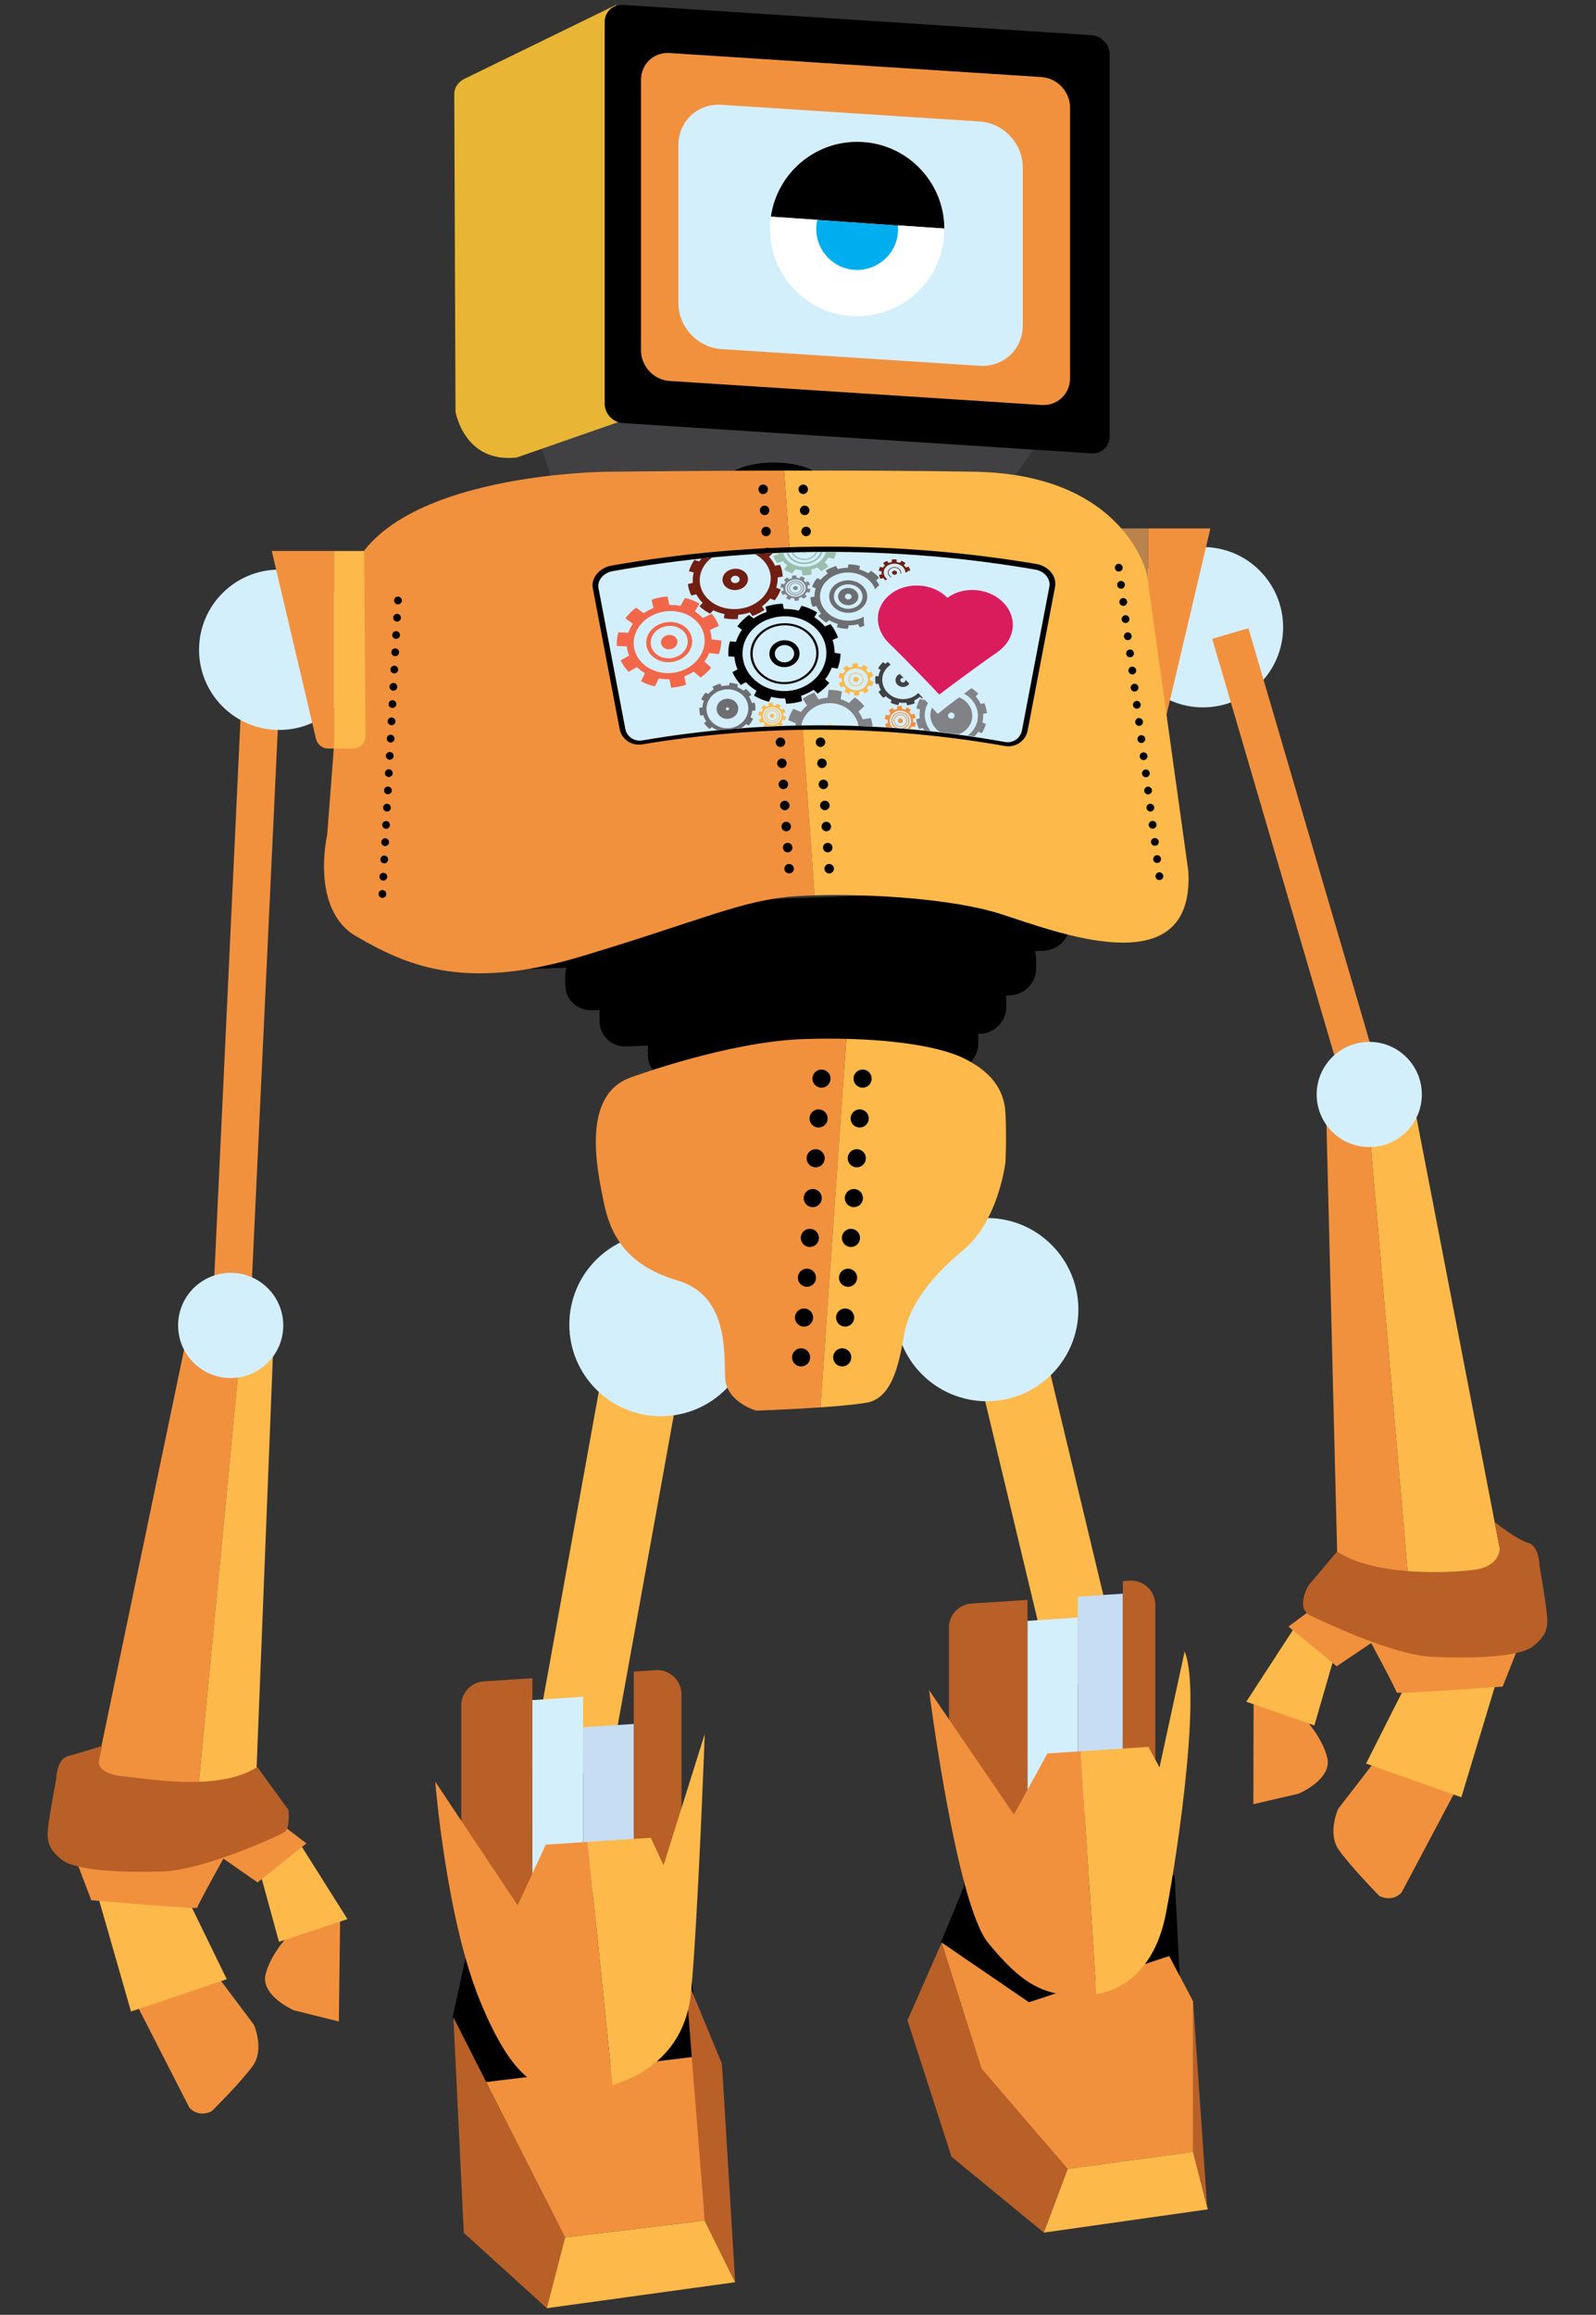 <?xml version="1.0" encoding="utf-8"?>
<!-- Generator: Adobe Illustrator 16.0.0, SVG Export Plug-In . SVG Version: 6.00 Build 0)  -->
<!DOCTYPE svg PUBLIC "-//W3C//DTD SVG 1.1//EN" "http://www.w3.org/Graphics/SVG/1.1/DTD/svg11.dtd">
<svg version="1.1" xmlns="http://www.w3.org/2000/svg" xmlns:xlink="http://www.w3.org/1999/xlink" x="0px" y="0px"
	 width="413.825px" height="600px" viewBox="0 0 413.825 600" enable-background="new 0 0 413.825 600" xml:space="preserve">
<rect x="0" y="0" width="413.825" height="600" fill="#333333" stroke="none"/>
<g id="bg">
</g>
<g id="head">
	<g>
		<g>
			<polygon fill="#414042" points="137.074,106.006 144.723,129.153 259.051,129.153 270.926,112.246 163.442,101.779 			"/>
			<path fill="#E8B634" d="M159.747,1.256l-38.904,18.973c0,0-3.055,1.125-3.055,4.18s0.322,82.31,0.322,82.31
				s2.25,13.438,15.888,11.864l34.618-12.064L159.747,1.256z"/>
			<path d="M287.723,113.097c0,2.607-2.113,4.584-4.721,4.416l-121.487-7.852c-2.608-0.168-4.721-2.419-4.721-5.026V5.682
				c0-2.607,2.113-4.583,4.721-4.415l121.487,7.852c2.607,0.169,4.721,2.419,4.721,5.026V113.097z"/>
			<path fill="#F2913D" d="M277.455,27.859c0-4.089-3.314-7.618-7.403-7.882l-96.439-6.233c-4.089-0.264-7.404,2.836-7.404,6.925
				v70.196c0,4.089,3.314,7.619,7.404,7.882l96.439,6.233c4.089,0.264,7.403-2.836,7.403-6.926V27.859z"/>
			<path fill="#D4EFFC" d="M265.188,84.387c0,6.159-4.992,10.828-11.151,10.43l-66.98-4.329c-6.158-0.398-11.15-5.713-11.15-11.872
				V37.594c0-6.159,4.992-10.828,11.15-10.43l66.98,4.328c6.159,0.398,11.151,5.713,11.151,11.872V84.387z"/>
			<path d="M194.602,136.967v5.274c0,1.349,2.704,2.443,6.041,2.443c3.337,0,6.04-1.094,6.04-2.443v-5.274H194.602z"/>
			<path d="M192.286,132.286v5.204c0,1.866,3.742,3.379,8.356,3.379c4.615,0,8.357-1.513,8.357-3.379v-5.204H192.286z"/>
			<ellipse cx="200.643" cy="124.953" rx="12.505" ry="5.058"/>
			<path d="M200.643,124.728c-5.549,0-10.046,1.507-10.046,3.365l0,0v3.113c0,2.244,4.497,4.062,10.045,4.062
				c5.549,0,10.046-1.818,10.046-4.062v-3.113l0,0C210.688,126.234,206.191,124.728,200.643,124.728z"/>
		</g>
		<path d="M222.258,36.765c-11.391,0-20.81,8.431-22.366,19.393l44.962,3.082C244.788,46.815,234.698,36.765,222.258,36.765z"/>
		<path fill="#FFFFFF" d="M199.892,56.157c-0.148,1.048-0.23,2.117-0.23,3.206c0,12.48,10.117,22.598,22.597,22.598
			c12.481,0,22.599-10.118,22.599-22.598c0-0.042-0.003-0.082-0.003-0.124L199.892,56.157z"/>
		<g>
			<path d="M222.258,48.757c-5.044,0-9.258,3.526-10.331,8.246l20.893,1.467C232.366,53.032,227.816,48.757,222.258,48.757z"/>
			<path fill="#00AEEF" d="M211.927,57.002c-0.174,0.76-0.274,1.548-0.274,2.36c0,5.857,4.749,10.606,10.605,10.606
				c5.858,0,10.607-4.749,10.607-10.606c0-0.301-0.021-0.598-0.046-0.894L211.927,57.002z"/>
		</g>
	</g>
</g>
<g id="right_arm">
	<g>
		<g>
			<circle fill="#D4EFFC" cx="311.916" cy="162.573" r="20.779"/>
			<polygon fill="#BA834E" points="289.722,188.178 297.701,188.178 297.701,136.97 286.383,136.97 			"/>
			<polygon fill="#F2913D" points="297.701,188.178 301.782,188.178 313.841,136.97 297.701,136.97 			"/>
		</g>
		<g>
			<g>
				<polygon fill="#FDB949" points="366.307,284.641 354.519,286.482 366.012,419.299 392.071,417.899 				"/>
				<polygon fill="#F2913D" points="343.856,288.146 347.158,420.313 366.012,419.299 354.519,286.482 				"/>
			</g>
			<g>
				<path fill="#F2913D" d="M325.044,440.483l-0.057,27.163l11.705-2.726c0,0,8.791-3.675,7.452-9.302
					c-1.339-5.625-6.449-10.816-6.449-10.816L325.044,440.483z"/>
				<path fill="#F2913D" d="M356.431,456.618l-9.453,12.224c0,0-2.858,6.282,0.117,10.577c2.973,4.295,10.568,12.015,10.568,12.015
					s3.257,1.796,5.753-0.897l14.472-27.289L356.431,456.618z"/>
				<polygon fill="#FDB949" points="336.022,421.298 323.143,441.087 340.804,447.234 346.114,428.902 				"/>
				<polygon fill="#FDB949" points="364.644,436.45 354.207,457.118 378.91,465.851 388.125,435.392 				"/>
				<polygon fill="#F2913D" points="341.507,416.109 334.074,421.603 346.583,431.901 359.678,423.098 				"/>
				<path fill="#F2913D" d="M353.712,422.495c0,0,8.515,15.715,8.4,16.193c-0.115,0.479,27.516-1.534,27.516-1.534l5.069-12.768
					L353.712,422.495z"/>
				<path fill="#B86028" d="M346.705,402.142l-7.407,8.766c0,0-3.505,5.933,0.471,7.829c1.71,0.813,20.898,10.195,31.438,10.698
					c10.541,0.504,22.765,0.13,26.312-2.729c3.546-2.855,4.014-4.771,3.485-9.141c-0.529-4.371-1.825-11.693-1.825-11.693
					s-0.039-5.165-2.929-5.966c-2.89-0.802-8.699-5.388-8.699-5.388l1.315,6.8c0,0,0.177,4.602-6.429,5.545
					C377.028,407.635,356.662,408.878,346.705,402.142z"/>
			</g>
		</g>
		<g>
			<polygon fill="#F2913D" points="350.368,288.539 359.753,285.783 323.702,162.827 314.316,165.583 			"/>
			<circle fill="#D4EFFC" cx="355.033" cy="283.684" r="13.634"/>
		</g>
	</g>
</g>
<g id="body">
	<g>
		<g>
			<path d="M268.667,251.073c0.016,3.693-3.039,6.795-6.823,6.93l-108.389,3.842c-3.783,0.135-6.862-2.75-6.877-6.444l-0.01-2.539
				c-0.016-3.693,3.04-6.796,6.823-6.931l108.391-3.843c3.783-0.134,6.861,2.751,6.877,6.444L268.667,251.073z"/>
			<g>
				<path d="M277.391,239.511c0.015,3.694-3.04,6.796-6.824,6.931l-137.871,4.889c-3.783,0.133-6.862-2.751-6.877-6.444l-0.011-2.54
					c-0.015-3.694,3.04-6.796,6.823-6.931l137.871-4.888c3.783-0.134,6.863,2.751,6.879,6.444L277.391,239.511z"/>
				<path d="M260.913,261.045c0.016,3.693-3.041,6.795-6.823,6.93l-91.741,3.253c-3.783,0.134-6.862-2.751-6.877-6.444l-0.01-2.54
					c-0.015-3.693,3.039-6.796,6.823-6.931l91.741-3.252c3.783-0.134,6.863,2.751,6.878,6.444L260.913,261.045z"/>
				<path d="M253.667,270.481c0.015,3.693-3.04,6.796-6.823,6.93l-71.97,2.552c-3.783,0.134-6.862-2.751-6.878-6.444l-0.011-2.54
					c-0.015-3.693,3.04-6.796,6.823-6.931l71.969-2.551c3.784-0.135,6.863,2.751,6.88,6.444L253.667,270.481z"/>
			</g>
		</g>
		<path fill="#F2913D" d="M157.876,122.273c0,0-64.202,0.143-68.277,31.92l-4.769,62.242c0,0-4.5,19.386,7.617,26.31
			c12.116,6.924,27.002,14.539,58.159,5.192c31.156-9.347,41.543-14.539,55.043-15.578c1.678-0.129,3.548-0.226,5.563-0.289
			l-7.933-110.099C178.4,122.019,157.876,122.273,157.876,122.273z"/>
		<path fill="#FDB949" d="M308.121,225.782l-10.731-76.853c0,0-5.539-25.963-44.658-26.656c-15.381-0.272-33.33-0.33-49.45-0.301
			l7.933,110.099c14.208-0.438,35.665,0.848,48.096,4.789C273.502,241.36,309.852,255.9,308.121,225.782z"/>
	</g>
	<g>
		<circle cx="197.883" cy="126.825" r="1.231"/>
		<circle cx="198.256" cy="132.289" r="1.231"/>
		<circle cx="198.63" cy="137.751" r="1.23"/>
		<circle cx="199.004" cy="143.215" r="1.231"/>
		<circle cx="199.378" cy="148.678" r="1.231"/>
		<circle cx="199.751" cy="154.141" r="1.231"/>
		<circle cx="200.125" cy="159.604" r="1.231"/>
		<circle cx="200.5" cy="165.067" r="1.232"/>
		<circle cx="200.873" cy="170.53" r="1.231"/>
		<circle cx="201.247" cy="175.994" r="1.231"/>
		<circle cx="201.621" cy="181.457" r="1.232"/>
		<circle cx="201.995" cy="186.92" r="1.23"/>
		<circle cx="202.369" cy="192.383" r="1.231"/>
		<circle cx="202.742" cy="197.846" r="1.23"/>
		<circle cx="203.117" cy="203.31" r="1.231"/>
		<circle cx="203.489" cy="208.772" r="1.231"/>
		<circle cx="203.864" cy="214.236" r="1.231"/>
		<circle cx="204.237" cy="219.698" r="1.232"/>
		<circle cx="204.611" cy="225.162" r="1.231"/>
	</g>
	<g>
		<circle cx="208.267" cy="126.825" r="1.231"/>
		<circle cx="208.64" cy="132.289" r="1.231"/>
		<path d="M210.245,137.667c0.046,0.679-0.468,1.266-1.147,1.313c-0.677,0.045-1.264-0.466-1.31-1.145
			c-0.048-0.678,0.465-1.266,1.144-1.312C209.61,136.477,210.197,136.989,210.245,137.667z"/>
		<circle cx="209.388" cy="143.215" r="1.231"/>
		<circle cx="209.762" cy="148.678" r="1.23"/>
		<circle cx="210.136" cy="154.141" r="1.231"/>
		<circle cx="210.51" cy="159.604" r="1.231"/>
		<circle cx="210.884" cy="165.067" r="1.232"/>
		<circle cx="211.258" cy="170.53" r="1.23"/>
		<circle cx="211.631" cy="175.994" r="1.231"/>
		<circle cx="212.005" cy="181.457" r="1.232"/>
		<circle cx="212.379" cy="186.92" r="1.231"/>
		<circle cx="212.753" cy="192.383" r="1.23"/>
		<circle cx="213.126" cy="197.846" r="1.23"/>
		<circle cx="213.5" cy="203.31" r="1.231"/>
		<circle cx="213.875" cy="208.772" r="1.231"/>
		<circle cx="214.249" cy="214.236" r="1.23"/>
		<circle cx="214.623" cy="219.698" r="1.231"/>
		<circle cx="214.996" cy="225.162" r="1.231"/>
	</g>
	<path fill-rule="evenodd" clip-rule="evenodd" d="M166.532,192.943c-2.718,0.454-5.344-1.297-5.862-3.962
		c-2.319-12.158-4.638-24.315-6.957-36.473c-0.518-2.663,1.654-5.343,4.85-5.905c36.417-6.412,73.671-6.555,110.152-0.422
		c3.202,0.538,5.371,3.241,4.843,5.959c-2.366,12.403-4.732,24.807-7.099,37.21c-0.527,2.719-3.157,4.495-5.869,4.016
		C229.5,187.87,197.688,187.726,166.532,192.943z"/>
	<path fill-rule="evenodd" clip-rule="evenodd" fill="#D4EFFC" d="M264.984,189.328c-0.396,2.043-2.363,3.373-4.401,3.004
		c-31.074-5.623-62.902-5.762-94.041-0.41c-2.042,0.35-4.008-0.961-4.396-2.963c-2.319-12.158-4.638-24.315-6.958-36.473
		c-0.388-2.001,1.23-4.004,3.618-4.435c36.243-6.533,73.357-6.673,109.665-0.409c2.391,0.412,4.006,2.434,3.61,4.476
		C269.716,164.521,267.35,176.924,264.984,189.328z"/>
	<g>
		<g>
			<defs>
				<path id="SVGID_1_" d="M267.263,189.52c-0.395,2.043-2.438,3.359-4.568,2.976c-32.473-5.855-65.728-5.98-98.258-0.369
					c-2.134,0.368-4.173-0.929-4.561-2.931c-2.32-12.158-4.639-24.315-6.958-36.473c-0.387-2.001,1.304-4.019,3.784-4.466
					c37.635-6.792,76.176-6.946,113.881-0.45c2.483,0.427,4.174,2.462,3.778,4.504C271.995,164.714,269.628,177.117,267.263,189.52z
					"/>
			</defs>
			<clipPath id="SVGID_2_">
				<use xlink:href="#SVGID_1_"  overflow="visible"/>
			</clipPath>
		</g>
		<g>
			<defs>
				<path id="SVGID_3_" d="M267.263,189.52c-0.395,2.043-2.438,3.359-4.568,2.976c-32.473-5.855-65.728-5.98-98.258-0.369
					c-2.134,0.368-4.173-0.929-4.561-2.931c-2.32-12.158-4.639-24.315-6.958-36.473c-0.387-2.001,1.304-4.019,3.784-4.466
					c37.635-6.792,76.176-6.946,113.881-0.45c2.483,0.427,4.174,2.462,3.778,4.504C271.995,164.714,269.628,177.117,267.263,189.52z
					"/>
			</defs>
			<clipPath id="SVGID_4_">
				<use xlink:href="#SVGID_3_"  overflow="visible"/>
			</clipPath>
			<g clip-path="url(#SVGID_4_)">
				<path fill="#414042" d="M237.97,171.63c-0.257-0.177-0.524-0.334-0.8-0.473c0.084-0.222,0.168-0.444,0.252-0.665
					c-0.666-0.32-1.369-0.539-2.084-0.659c-0.084,0.223-0.166,0.445-0.247,0.668c-0.633-0.095-1.272-0.104-1.898-0.03
					c-0.082-0.225-0.162-0.449-0.243-0.674c-0.724,0.099-1.429,0.297-2.087,0.591c0.082,0.224,0.164,0.448,0.247,0.672
					c-0.553,0.257-1.065,0.591-1.521,0.998c-0.213-0.139-0.425-0.277-0.638-0.415c-0.25,0.231-0.482,0.483-0.695,0.755
					c-0.214,0.272-0.4,0.554-0.561,0.843c0.213,0.137,0.425,0.274,0.637,0.413c-0.277,0.521-0.46,1.067-0.556,1.621
					c-0.257,0.001-0.515,0.003-0.771,0.005c-0.097,0.656-0.081,1.321,0.037,1.97c0.255-0.002,0.511-0.004,0.767-0.005
					c0.112,0.56,0.312,1.105,0.593,1.62c-0.204,0.139-0.408,0.277-0.611,0.416c0.33,0.576,0.755,1.113,1.267,1.592
					c0.204-0.138,0.407-0.276,0.609-0.414c0.219,0.197,0.453,0.382,0.706,0.554c0.253,0.171,0.514,0.323,0.781,0.455
					c-0.077,0.224-0.155,0.447-0.232,0.67c0.644,0.307,1.318,0.517,2.002,0.632c0.079-0.223,0.16-0.446,0.239-0.668
					c0.605,0.091,1.22,0.101,1.824,0.032c0.075,0.226,0.15,0.451,0.225,0.676c0.693-0.091,1.374-0.277,2.016-0.558
					c-0.075-0.225-0.148-0.452-0.223-0.678c0.541-0.246,1.049-0.565,1.503-0.958c0.204,0.146,0.405,0.292,0.606,0.438
					c0.25-0.225,0.487-0.467,0.708-0.731c0.22-0.263,0.415-0.537,0.585-0.819c-0.201-0.147-0.404-0.293-0.607-0.439
					c0.295-0.512,0.5-1.051,0.617-1.603c0.256,0.011,0.513,0.021,0.77,0.031c0.127-0.652,0.146-1.319,0.057-1.974
					c-0.259-0.011-0.517-0.021-0.774-0.031c-0.089-0.565-0.269-1.12-0.536-1.645c0.213-0.13,0.426-0.261,0.641-0.392
					c-0.314-0.591-0.73-1.146-1.246-1.644c-0.214,0.132-0.429,0.264-0.643,0.396C238.465,172,238.228,171.808,237.97,171.63z
					 M238.393,179.296c-1.777,2.135-5.048,2.545-7.412,0.94c-2.362-1.607-2.961-4.667-1.229-6.862
					c1.729-2.194,5.168-2.644,7.575-0.979C239.739,174.061,240.167,177.161,238.393,179.296z M232.557,175.24
					c-0.629,0.783-0.432,1.887,0.423,2.47c0.854,0.585,2.049,0.433,2.683-0.342c0.632-0.773,0.459-1.883-0.402-2.475
					C234.401,174.301,233.184,174.459,232.557,175.24z M234.645,176.666c-0.216,0.266-0.628,0.318-0.921,0.118
					s-0.357-0.58-0.141-0.847c0.215-0.267,0.628-0.32,0.922-0.118C234.801,176.02,234.861,176.399,234.645,176.666z"/>
				<g>
					<path fill="#808285" d="M249.696,178.279c-0.39-0.149-0.782-0.267-1.178-0.358c0.02-0.311,0.038-0.622,0.057-0.933
						c-0.953-0.202-1.911-0.261-2.847-0.188c-0.015,0.311-0.031,0.623-0.046,0.935c-0.822,0.077-1.617,0.27-2.364,0.564
						c-0.188-0.262-0.376-0.524-0.564-0.787c-0.857,0.357-1.649,0.836-2.349,1.424c0.19,0.26,0.38,0.52,0.568,0.78
						c-0.581,0.507-1.084,1.097-1.486,1.762c-0.315-0.108-0.63-0.217-0.945-0.325c-0.218,0.376-0.407,0.773-0.565,1.189
						c-0.157,0.417-0.278,0.837-0.364,1.258c0.312,0.107,0.625,0.215,0.938,0.324c-0.144,0.754-0.161,1.513-0.07,2.253
						c-0.314,0.084-0.63,0.169-0.943,0.254c0.128,0.871,0.392,1.717,0.774,2.511c0.312-0.085,0.624-0.168,0.938-0.251
						c0.342,0.682,0.783,1.318,1.314,1.888c-0.202,0.242-0.401,0.485-0.601,0.728c0.611,0.634,1.32,1.189,2.116,1.642
						c0.201-0.242,0.401-0.482,0.604-0.723c0.335,0.184,0.689,0.348,1.058,0.489c0.372,0.141,0.744,0.254,1.12,0.34
						c-0.019,0.311-0.035,0.623-0.054,0.934c0.897,0.193,1.798,0.251,2.683,0.187c0.021-0.311,0.041-0.622,0.062-0.934
						c0.779-0.071,1.541-0.249,2.263-0.525c0.172,0.267,0.342,0.535,0.51,0.803c0.828-0.333,1.605-0.783,2.308-1.339
						c-0.169-0.27-0.339-0.538-0.508-0.807c0.583-0.483,1.104-1.051,1.534-1.696c0.301,0.125,0.602,0.25,0.902,0.376
						c0.236-0.365,0.446-0.751,0.628-1.158c0.181-0.407,0.329-0.82,0.441-1.237c-0.304-0.127-0.607-0.254-0.911-0.38
						c0.184-0.748,0.247-1.506,0.195-2.254c0.324-0.066,0.647-0.13,0.972-0.195c-0.076-0.881-0.296-1.744-0.647-2.562
						c-0.326,0.066-0.651,0.131-0.979,0.199c-0.318-0.701-0.748-1.359-1.279-1.952c0.217-0.235,0.435-0.469,0.651-0.704
						c-0.616-0.663-1.345-1.247-2.177-1.726c-0.217,0.235-0.433,0.472-0.648,0.708C250.455,178.6,250.084,178.426,249.696,178.279z
						 M253.047,188.007c-1.461,3.299-5.367,4.836-8.833,3.518c-3.464-1.321-5.314-5.048-4.026-8.412
						c1.287-3.361,5.366-5.037,9.001-3.65C252.829,180.847,254.505,184.712,253.047,188.007z M241.575,183.605
						c-1.029,2.642,0.415,5.587,3.155,6.631c2.741,1.044,5.829-0.178,6.966-2.779c1.132-2.599-0.202-5.631-3.051-6.713
						C245.798,179.659,242.602,180.966,241.575,183.605z M247.454,185.788c-0.169,0.409-0.659,0.606-1.096,0.44
						c-0.434-0.166-0.654-0.632-0.486-1.043c0.169-0.41,0.659-0.608,1.099-0.442C247.409,184.911,247.625,185.378,247.454,185.788z"
						/>
				</g>
				<g>
					<path fill="#F2913D" d="M255.172,150.995c-0.188-0.083-0.382-0.153-0.575-0.214c0.051-0.313,0.101-0.626,0.15-0.939
						c-0.585-0.164-1.185-0.247-1.772-0.255c-0.05,0.312-0.097,0.625-0.146,0.938c-0.415,0.006-0.824,0.062-1.215,0.157
						c-0.183-0.283-0.364-0.567-0.547-0.85c-0.559,0.156-1.085,0.386-1.56,0.68c0.184,0.282,0.366,0.564,0.548,0.847
						c-0.315,0.21-0.598,0.458-0.839,0.738c-0.34-0.143-0.681-0.286-1.021-0.428c-0.16,0.203-0.306,0.417-0.431,0.647
						c-0.126,0.228-0.229,0.461-0.309,0.695c0.34,0.142,0.677,0.284,1.016,0.427c-0.102,0.34-0.149,0.686-0.146,1.029
						c-0.363,0.051-0.729,0.104-1.093,0.156c0.029,0.504,0.146,1.003,0.345,1.479c0.362-0.052,0.727-0.103,1.089-0.154
						c0.148,0.328,0.346,0.64,0.586,0.929c-0.251,0.224-0.503,0.449-0.753,0.674c0.355,0.397,0.782,0.755,1.271,1.059
						c0.252-0.225,0.504-0.449,0.756-0.673c0.168,0.099,0.344,0.189,0.529,0.27c0.185,0.081,0.373,0.15,0.562,0.208
						c-0.049,0.313-0.098,0.626-0.144,0.939c0.569,0.161,1.147,0.241,1.72,0.251c0.049-0.313,0.098-0.626,0.147-0.939
						c0.405-0.005,0.804-0.056,1.189-0.149c0.173,0.286,0.345,0.571,0.518,0.857c0.546-0.148,1.065-0.367,1.538-0.652
						c-0.172-0.286-0.344-0.572-0.516-0.859c0.312-0.204,0.597-0.446,0.846-0.72c0.33,0.151,0.661,0.304,0.993,0.457
						c0.165-0.197,0.315-0.409,0.448-0.633c0.131-0.225,0.242-0.454,0.331-0.686c-0.332-0.154-0.665-0.307-0.998-0.46
						c0.113-0.337,0.173-0.682,0.177-1.026c0.367-0.041,0.734-0.081,1.103-0.121c-0.01-0.506-0.111-1.01-0.298-1.493
						c-0.369,0.04-0.737,0.08-1.105,0.121c-0.143-0.332-0.335-0.649-0.575-0.944c0.261-0.219,0.521-0.438,0.783-0.656
						c-0.354-0.407-0.785-0.776-1.282-1.091c-0.262,0.22-0.523,0.44-0.783,0.66C255.54,151.172,255.361,151.079,255.172,150.995z
						 M254.829,151.587c2.007,0.884,2.818,2.959,1.85,4.61c-0.97,1.652-3.322,2.277-5.289,1.416
						c-1.965-0.861-2.834-2.899-1.905-4.574C250.413,151.362,252.823,150.702,254.829,151.587z"/>
					<path fill="#F2913D" d="M252.26,154.23c-0.222,0.388-0.023,0.864,0.438,1.066c0.461,0.202,1.011,0.054,1.232-0.332
						c0.221-0.386,0.029-0.864-0.435-1.067C253.033,153.693,252.479,153.844,252.26,154.23z"/>
					<path fill="#F2913D" d="M250.788,153.779c-0.477,1.071,0.169,2.301,1.43,2.753c1.262,0.452,2.68-0.039,3.176-1.102
						c0.496-1.064-0.132-2.31-1.41-2.768C252.705,152.203,251.266,152.709,250.788,153.779z M255.144,155.338
						c-0.44,0.95-1.707,1.388-2.832,0.985c-1.124-0.403-1.701-1.502-1.272-2.456c0.427-0.955,1.707-1.406,2.847-0.997
						C255.026,153.28,255.585,154.391,255.144,155.338z"/>
				</g>
				<g>
					<path fill="#6D6E71" d="M259.971,160.73c-0.209-0.099-0.423-0.184-0.637-0.256c0.064-0.357,0.128-0.715,0.192-1.073
						c-0.648-0.199-1.314-0.306-1.969-0.325c-0.062,0.357-0.124,0.714-0.186,1.072c-0.463,0-0.919,0.055-1.357,0.159
						c-0.195-0.328-0.39-0.655-0.588-0.983c-0.626,0.17-1.218,0.422-1.752,0.752c0.197,0.326,0.394,0.652,0.589,0.979
						c-0.354,0.235-0.672,0.514-0.951,0.833c-0.373-0.17-0.748-0.339-1.123-0.507c-0.183,0.23-0.348,0.475-0.494,0.733
						c-0.144,0.258-0.263,0.524-0.359,0.792c0.374,0.167,0.749,0.334,1.122,0.502c-0.123,0.389-0.183,0.785-0.186,1.178
						c-0.406,0.053-0.812,0.106-1.218,0.161c0.021,0.579,0.141,1.152,0.352,1.7c0.402-0.054,0.805-0.107,1.21-0.16
						c0.159,0.376,0.37,0.737,0.63,1.072c-0.283,0.252-0.567,0.506-0.851,0.759c0.387,0.462,0.852,0.878,1.385,1.234
						c0.284-0.253,0.568-0.505,0.854-0.757c0.184,0.114,0.377,0.221,0.58,0.317c0.203,0.096,0.411,0.179,0.616,0.249
						c-0.06,0.357-0.12,0.716-0.182,1.073c0.627,0.193,1.266,0.295,1.899,0.316c0.062-0.357,0.127-0.714,0.189-1.07
						c0.449,0.001,0.894-0.05,1.322-0.149c0.185,0.331,0.368,0.661,0.552,0.991c0.608-0.161,1.19-0.401,1.721-0.716
						c-0.181-0.332-0.362-0.663-0.546-0.994c0.354-0.228,0.677-0.499,0.957-0.809c0.364,0.18,0.729,0.361,1.091,0.542
						c0.188-0.224,0.362-0.462,0.516-0.716c0.155-0.253,0.282-0.514,0.389-0.778c-0.365-0.183-0.729-0.365-1.096-0.545
						c0.135-0.384,0.211-0.779,0.227-1.172c0.408-0.04,0.818-0.078,1.228-0.115c0.003-0.581-0.094-1.16-0.287-1.718
						c-0.412,0.039-0.825,0.077-1.236,0.117c-0.149-0.383-0.354-0.75-0.611-1.092c0.296-0.246,0.592-0.49,0.891-0.735
						c-0.386-0.475-0.854-0.906-1.4-1.275c-0.297,0.247-0.594,0.493-0.889,0.74C260.376,160.939,260.177,160.83,259.971,160.73z
						 M259.572,161.401c2.212,1.051,3.055,3.442,1.932,5.313c-1.123,1.874-3.747,2.543-5.905,1.524
						c-2.157-1.021-3.078-3.367-2.008-5.272C254.66,161.064,257.361,160.35,259.572,161.401z"/>
					<path fill="#E6A5AA" d="M256.648,164.38c-0.254,0.441-0.047,0.99,0.459,1.229s1.122,0.081,1.38-0.358
						c0.256-0.438,0.053-0.99-0.456-1.23C257.522,163.78,256.901,163.941,256.648,164.38z"/>
					<path fill="#E6A5AA" d="M255.022,163.84c-0.555,1.217,0.134,2.637,1.521,3.177c1.388,0.539,2.976,0.004,3.557-1.204
						c0.579-1.209-0.087-2.648-1.497-3.197C257.19,162.065,255.58,162.621,255.022,163.84z M259.826,165.704
						c-0.516,1.079-1.934,1.556-3.174,1.074c-1.237-0.48-1.85-1.748-1.352-2.833c0.495-1.086,1.935-1.58,3.189-1.091
						C259.749,163.343,260.34,164.625,259.826,165.704z"/>
					<path fill="#E6A5AA" d="M254.078,163.483c-0.756,1.673,0.193,3.613,2.089,4.349c1.896,0.736,4.066,0.009,4.868-1.645
						c0.799-1.653-0.106-3.632-2.046-4.387S254.834,161.812,254.078,163.483z M260.66,166.037c-0.712,1.476-2.65,2.126-4.344,1.469
						s-2.536-2.39-1.859-3.88c0.676-1.49,2.649-2.171,4.378-1.499S261.371,164.562,260.66,166.037z"/>
				</g>
				<g>
					<path fill="#F2913D" d="M236.043,184.88c-0.092-0.108-0.188-0.208-0.29-0.302c0.144-0.203,0.287-0.406,0.431-0.609
						c-0.312-0.27-0.66-0.488-1.032-0.651c-0.143,0.203-0.287,0.407-0.428,0.611c-0.268-0.107-0.547-0.179-0.829-0.218
						c-0.014-0.245-0.027-0.491-0.041-0.735c-0.412-0.044-0.83-0.027-1.236,0.048c0.014,0.245,0.029,0.49,0.044,0.735
						c-0.275,0.061-0.544,0.156-0.8,0.286c-0.166-0.191-0.332-0.383-0.497-0.574c-0.174,0.096-0.345,0.207-0.505,0.331
						c-0.163,0.125-0.311,0.258-0.447,0.399c0.166,0.19,0.332,0.381,0.498,0.571c-0.187,0.211-0.339,0.436-0.459,0.677
						c-0.251-0.063-0.501-0.126-0.752-0.189c-0.161,0.358-0.262,0.738-0.302,1.123c0.25,0.062,0.5,0.125,0.75,0.188
						c-0.018,0.267-0.001,0.539,0.052,0.805c-0.24,0.088-0.478,0.176-0.719,0.265c0.093,0.374,0.242,0.738,0.451,1.082
						c0.238-0.088,0.477-0.176,0.717-0.264c0.072,0.113,0.153,0.223,0.245,0.329c0.09,0.106,0.187,0.207,0.288,0.298
						c-0.138,0.205-0.275,0.41-0.415,0.616c0.312,0.265,0.653,0.477,1.018,0.636c0.139-0.204,0.276-0.409,0.415-0.613
						c0.261,0.104,0.533,0.175,0.812,0.213c0.013,0.245,0.025,0.49,0.041,0.736c0.399,0.042,0.805,0.026,1.202-0.046
						c-0.012-0.244-0.023-0.49-0.036-0.735c0.27-0.058,0.534-0.151,0.786-0.277c0.16,0.192,0.318,0.387,0.479,0.581
						c0.172-0.094,0.34-0.202,0.501-0.322c0.161-0.123,0.311-0.251,0.448-0.391c-0.16-0.194-0.319-0.388-0.479-0.582
						c0.188-0.206,0.347-0.429,0.469-0.667c0.249,0.069,0.496,0.138,0.743,0.207c0.167-0.355,0.278-0.731,0.33-1.115
						c-0.248-0.07-0.496-0.139-0.746-0.208c0.026-0.268,0.016-0.54-0.033-0.807c0.243-0.083,0.486-0.165,0.729-0.248
						c-0.082-0.377-0.224-0.746-0.427-1.094c-0.243,0.083-0.487,0.165-0.731,0.249C236.212,185.101,236.132,184.989,236.043,184.88z
						 M235.613,185.199c0.96,1.147,0.75,2.799-0.437,3.692c-1.186,0.893-2.901,0.702-3.865-0.427
						c-0.962-1.129-0.804-2.784,0.387-3.695C232.886,183.858,234.655,184.052,235.613,185.199z"/>
					<path fill="#F2913D" d="M233.044,186.346c-0.275,0.21-0.315,0.593-0.093,0.857s0.625,0.308,0.901,0.1
						c0.276-0.209,0.321-0.593,0.098-0.858C233.728,186.181,233.321,186.135,233.044,186.346z"/>
					<path fill="#F2913D" d="M232.266,185.636c-0.684,0.614-0.702,1.645-0.052,2.298c0.651,0.652,1.726,0.69,2.41,0.082
						c0.685-0.607,0.722-1.639,0.071-2.298C234.045,185.059,232.95,185.022,232.266,185.636z M234.498,187.888
						c-0.609,0.542-1.571,0.509-2.15-0.073c-0.578-0.583-0.562-1.502,0.047-2.05c0.61-0.547,1.586-0.515,2.166,0.073
						C235.139,186.427,235.107,187.346,234.498,187.888z"/>
					<path fill="#F2913D" d="M231.826,185.198c-0.938,0.844-0.956,2.255-0.066,3.148c0.892,0.893,2.359,0.946,3.297,0.113
						c0.938-0.831,0.994-2.244,0.103-3.15C234.268,184.404,232.763,184.354,231.826,185.198z M234.883,188.282
						c-0.836,0.742-2.147,0.697-2.941-0.1c-0.794-0.797-0.777-2.058,0.059-2.809c0.837-0.752,2.177-0.708,2.974,0.099
						C235.768,186.28,235.719,187.542,234.883,188.282z"/>
				</g>
				<g>
					<path fill="#721F13" d="M181.274,155.215c0.283,0.376,0.595,0.727,0.928,1.053c-0.28,0.29-0.559,0.58-0.837,0.871
						c0.817,0.767,1.748,1.407,2.758,1.915c0.279-0.288,0.558-0.576,0.838-0.863c0.902,0.438,1.87,0.759,2.874,0.961
						c-0.037,0.368-0.075,0.736-0.111,1.104c1.162,0.215,2.363,0.287,3.566,0.205c0.041-0.368,0.082-0.736,0.124-1.103
						c1.022-0.084,2.043-0.29,3.037-0.625c0.214,0.315,0.428,0.632,0.641,0.948c0.552-0.196,1.095-0.427,1.624-0.694
						c0.532-0.269,1.032-0.565,1.5-0.885c-0.211-0.319-0.422-0.637-0.634-0.956c0.827-0.587,1.54-1.261,2.128-1.997
						c0.393,0.15,0.786,0.3,1.178,0.452c0.678-0.876,1.199-1.829,1.55-2.822c-0.394-0.152-0.789-0.305-1.185-0.456
						c0.283-0.864,0.422-1.76,0.401-2.659c0.434-0.075,0.868-0.149,1.302-0.224c-0.039-1.018-0.262-2.042-0.683-3.031
						c-0.438,0.074-0.876,0.148-1.312,0.224c-0.188-0.409-0.408-0.813-0.676-1.207c-0.266-0.393-0.564-0.762-0.89-1.108
						c0.307-0.275,0.612-0.55,0.92-0.826c-0.794-0.815-1.73-1.505-2.766-2.055c-0.308,0.278-0.614,0.556-0.92,0.834
						c-0.924-0.469-1.93-0.817-2.985-1.035c0.049-0.368,0.099-0.735,0.149-1.104c-1.228-0.234-2.509-0.311-3.792-0.222
						c-0.045,0.368-0.091,0.737-0.136,1.106c-1.082,0.092-2.162,0.316-3.207,0.68c-0.231-0.31-0.463-0.619-0.696-0.928
						c-0.581,0.212-1.151,0.463-1.705,0.754c-0.553,0.291-1.07,0.611-1.55,0.954c0.235,0.307,0.47,0.615,0.704,0.922
						c-0.843,0.625-1.553,1.335-2.121,2.104c-0.414-0.125-0.829-0.249-1.245-0.374c-0.648,0.919-1.12,1.904-1.406,2.918
						c0.413,0.121,0.825,0.243,1.237,0.367c-0.232,0.878-0.309,1.779-0.229,2.672c-0.428,0.104-0.855,0.21-1.283,0.316
						c0.117,1.01,0.417,2.009,0.901,2.962c0.423-0.105,0.847-0.208,1.271-0.312C180.746,154.45,180.991,154.838,181.274,155.215z
						 M185.902,143.702c4.464-2.343,10.292-1.194,12.777,2.489c2.492,3.684,0.834,8.375-3.469,10.558
						c-4.31,2.179-9.761,1.145-12.415-2.379C180.148,150.849,181.433,146.043,185.902,143.702z M192.304,152.536
						c1.566-0.802,2.119-2.502,1.205-3.807c-0.913-1.305-2.963-1.705-4.55-0.882c-1.586,0.821-2.091,2.537-1.158,3.821
						C188.736,152.953,190.737,153.338,192.304,152.536z M190.068,149.384c0.541-0.278,1.239-0.143,1.554,0.301
						s0.132,1.028-0.409,1.305c-0.537,0.278-1.228,0.144-1.546-0.298C189.349,150.25,189.527,149.664,190.068,149.384z"/>
				</g>
				<path fill="#6D6E71" d="M185.34,188.946c0.271,0.148,0.551,0.274,0.834,0.38c-0.055,0.237-0.109,0.474-0.163,0.71
					c0.679,0.243,1.379,0.383,2.081,0.426c0.055-0.236,0.111-0.473,0.167-0.709c0.62,0.028,1.238-0.029,1.837-0.167
					c0.1,0.223,0.198,0.445,0.298,0.667c0.688-0.17,1.35-0.434,1.966-0.79c-0.098-0.223-0.195-0.446-0.294-0.668
					c0.517-0.311,0.993-0.692,1.411-1.144c0.218,0.127,0.435,0.253,0.652,0.38c0.229-0.256,0.442-0.53,0.636-0.823
					c0.192-0.293,0.36-0.595,0.502-0.903c-0.218-0.127-0.437-0.256-0.655-0.383c0.243-0.553,0.395-1.127,0.458-1.703
					c0.258-0.018,0.517-0.035,0.776-0.052c0.062-0.681,0.012-1.364-0.143-2.025c-0.261,0.018-0.521,0.035-0.782,0.054
					c-0.146-0.569-0.382-1.116-0.704-1.625c0.201-0.157,0.401-0.313,0.604-0.47c-0.375-0.57-0.85-1.092-1.418-1.543
					c-0.202,0.158-0.404,0.315-0.605,0.473c-0.241-0.185-0.5-0.354-0.776-0.509c-0.277-0.154-0.562-0.284-0.854-0.396
					c0.063-0.236,0.126-0.473,0.188-0.708c-0.703-0.254-1.433-0.401-2.166-0.445c-0.061,0.237-0.122,0.473-0.183,0.71
					c-0.646-0.029-1.292,0.032-1.915,0.178c-0.104-0.222-0.208-0.442-0.313-0.663c-0.72,0.18-1.411,0.46-2.046,0.833
					c0.106,0.221,0.212,0.441,0.319,0.661c-0.531,0.323-1.014,0.721-1.432,1.186c-0.228-0.118-0.457-0.235-0.685-0.353
					c-0.229,0.264-0.438,0.547-0.625,0.849c-0.188,0.3-0.348,0.609-0.479,0.923c0.228,0.117,0.456,0.233,0.682,0.351
					c-0.224,0.563-0.352,1.143-0.39,1.719c-0.26,0.03-0.519,0.06-0.778,0.089c-0.029,0.683,0.055,1.36,0.243,2.01
					c0.257-0.03,0.515-0.059,0.773-0.087c0.172,0.56,0.429,1.095,0.766,1.589c-0.19,0.164-0.381,0.328-0.571,0.493
					c0.393,0.553,0.876,1.055,1.443,1.488c0.19-0.164,0.38-0.327,0.571-0.489C184.812,188.635,185.068,188.799,185.34,188.946z
					 M183.922,181.205c1.517-2.434,4.942-3.271,7.532-1.832c2.593,1.44,3.333,4.563,1.771,6.94
					c-1.566,2.376-4.807,3.152-7.355,1.771C183.325,186.702,182.4,183.64,183.922,181.205z M191.013,185.052
					c0.805-1.238,0.397-2.848-0.939-3.585c-1.337-0.739-3.087-0.313-3.879,0.939c-0.792,1.254-0.337,2.848,0.986,3.57
					C188.507,186.7,190.208,186.291,191.013,185.052z M188.239,183.512c0.125-0.195,0.395-0.26,0.603-0.146
					c0.209,0.114,0.275,0.366,0.149,0.561c-0.124,0.194-0.393,0.26-0.601,0.145C188.181,183.958,188.113,183.707,188.239,183.512z"
					/>
				<g>
					<path d="M194.689,178.021c0.464,0.377,0.949,0.716,1.451,1.021c-0.207,0.425-0.413,0.85-0.617,1.275
						c1.209,0.708,2.498,1.234,3.826,1.582c0.209-0.422,0.419-0.845,0.63-1.267c1.181,0.289,2.394,0.424,3.603,0.404
						c0.093,0.457,0.182,0.913,0.273,1.37c1.393-0.045,2.779-0.273,4.116-0.686c-0.084-0.458-0.168-0.917-0.253-1.374
						c1.132-0.37,2.221-0.888,3.233-1.556c0.358,0.329,0.716,0.657,1.07,0.987c0.56-0.381,1.097-0.804,1.607-1.269
						c0.512-0.465,0.979-0.957,1.402-1.469c-0.356-0.333-0.713-0.666-1.07-0.999c0.736-0.931,1.311-1.938,1.717-2.987
						c0.506,0.08,1.014,0.16,1.519,0.242c0.463-1.244,0.715-2.54,0.752-3.842c-0.513-0.083-1.025-0.164-1.538-0.244
						c0.003-1.125-0.176-2.251-0.542-3.339c0.473-0.207,0.945-0.411,1.42-0.615c-0.436-1.228-1.09-2.411-1.966-3.501
						c-0.478,0.207-0.955,0.416-1.433,0.624c-0.377-0.448-0.795-0.877-1.26-1.282c-0.464-0.405-0.958-0.771-1.473-1.102
						c0.243-0.415,0.488-0.831,0.733-1.245c-1.251-0.774-2.618-1.353-4.046-1.733c-0.241,0.418-0.481,0.836-0.722,1.254
						c-1.261-0.314-2.569-0.459-3.875-0.431c-0.098-0.457-0.194-0.913-0.291-1.369c-1.519,0.057-3.029,0.317-4.47,0.779
						c0.104,0.454,0.208,0.909,0.311,1.363c-1.209,0.408-2.357,0.977-3.403,1.699c-0.396-0.307-0.794-0.613-1.193-0.917
						c-0.578,0.416-1.126,0.875-1.637,1.375c-0.51,0.501-0.968,1.027-1.372,1.571c0.399,0.302,0.796,0.604,1.193,0.906
						c-0.702,0.982-1.216,2.028-1.547,3.105c-0.525-0.037-1.05-0.07-1.575-0.104c-0.357,1.277-0.486,2.585-0.397,3.877
						c0.518,0.033,1.037,0.067,1.555,0.103c0.095,1.116,0.368,2.217,0.815,3.268c-0.444,0.241-0.887,0.484-1.328,0.728
						c0.535,1.179,1.265,2.297,2.183,3.316c0.438-0.241,0.876-0.48,1.315-0.718C193.799,177.241,194.226,177.643,194.689,178.021z
						 M195.364,162.922c4.132-4.037,11.373-4.266,15.713-0.471c4.353,3.791,4.157,9.949,0.023,13.728
						c-4.143,3.781-10.662,3.95-15.013,0.414C191.75,173.058,191.223,166.96,195.364,162.922z"/>
					<path d="M206.212,171.835c1.487-1.387,1.473-3.595-0.091-4.927c-1.56-1.333-4.079-1.258-5.566,0.163
						c-1.488,1.42-1.381,3.62,0.18,4.92C202.299,173.289,204.723,173.223,206.212,171.835z M201.58,167.915
						c0.955-0.909,2.562-0.956,3.565-0.104c1.003,0.852,1.022,2.27,0.067,3.165c-0.955,0.894-2.523,0.937-3.527,0.099
						C200.683,170.236,200.625,168.823,201.58,167.915z"/>
					<path d="M209.704,174.913c3.361-3.093,3.466-8.117-0.073-11.182c-3.532-3.066-9.389-2.885-12.752,0.379
						c-3.369,3.265-2.993,8.25,0.539,11.145C200.955,178.15,206.332,178.008,209.704,174.913z M197.333,164.469
						c3.132-3.035,8.573-3.203,11.865-0.352c3.298,2.85,3.217,7.53,0.082,10.418c-3.141,2.888-8.166,3.022-11.462,0.32
						C194.528,172.153,194.192,167.506,197.333,164.469z"/>
				</g>
				<g>
					<path fill="#808285" d="M207.393,193.786c0.196,0.324,0.414,0.629,0.645,0.919c-0.459,0.504-0.915,1.01-1.368,1.517
						c0.718,0.836,1.542,1.545,2.437,2.124c0.454-0.501,0.91-1.002,1.369-1.502c0.647,0.39,1.341,0.694,2.06,0.915
						c-0.077,0.671-0.152,1.343-0.227,2.013c1.037,0.282,2.112,0.414,3.193,0.391c0.083-0.67,0.166-1.341,0.249-2.011
						c0.742-0.042,1.483-0.175,2.211-0.405c0.327,0.596,0.651,1.194,0.975,1.792c0.5-0.174,0.993-0.389,1.479-0.643
						c0.484-0.252,0.94-0.536,1.373-0.845c-0.318-0.602-0.639-1.202-0.961-1.802c0.601-0.468,1.131-1.001,1.583-1.584
						c0.621,0.304,1.239,0.61,1.855,0.919c0.638-0.877,1.138-1.839,1.486-2.852c-0.623-0.312-1.246-0.623-1.872-0.93
						c0.21-0.712,0.331-1.45,0.349-2.198c0.697-0.105,1.394-0.208,2.093-0.309c-0.007-1.058-0.177-2.126-0.529-3.172
						c-0.706,0.103-1.412,0.208-2.116,0.314c-0.134-0.346-0.289-0.688-0.474-1.023c-0.187-0.335-0.393-0.653-0.618-0.954
						c0.502-0.482,1.008-0.963,1.515-1.443c-0.7-0.881-1.532-1.637-2.458-2.254c-0.505,0.484-1.009,0.969-1.509,1.454
						c-0.67-0.412-1.396-0.734-2.151-0.966c0.093-0.671,0.188-1.342,0.282-2.012c-1.11-0.3-2.272-0.439-3.438-0.409
						c-0.086,0.67-0.172,1.342-0.259,2.012c-0.787,0.047-1.574,0.193-2.341,0.439c-0.359-0.587-0.721-1.174-1.085-1.76
						c-0.53,0.19-1.054,0.423-1.561,0.695c-0.506,0.274-0.982,0.579-1.423,0.91c0.368,0.582,0.735,1.165,1.099,1.748
						c-0.61,0.493-1.138,1.052-1.575,1.658c-0.658-0.269-1.318-0.535-1.979-0.799c-0.603,0.918-1.047,1.911-1.32,2.945
						c0.657,0.261,1.312,0.524,1.966,0.791c-0.171,0.721-0.243,1.464-0.211,2.208c-0.689,0.15-1.376,0.302-2.061,0.456
						c0.088,1.05,0.341,2.097,0.759,3.11c0.679-0.153,1.358-0.302,2.039-0.45C207.024,193.129,207.195,193.461,207.393,193.786z
						 M211.416,183.181c3.713-1.995,8.487-0.674,10.449,2.889c1.968,3.563,0.488,7.921-3.09,9.795
						c-3.586,1.873-8.018,0.644-10.119-2.8C206.562,189.624,207.7,185.173,211.416,183.181z"/>
					<path fill="#FEBD11" d="M216.029,190.97c0.844-0.446,1.157-1.467,0.688-2.284c-0.468-0.817-1.546-1.116-2.397-0.664
						c-0.85,0.452-1.146,1.478-0.67,2.289C214.124,191.121,215.186,191.415,216.029,190.97z"/>
				</g>
				<g>
					<path fill="#F2674A" d="M166.138,173.762c0.35,0.266,0.715,0.506,1.089,0.727c-0.341,0.696-0.68,1.393-1.015,2.089
						c1.139,0.613,2.352,1.056,3.598,1.337c0.34-0.692,0.683-1.384,1.028-2.075c0.896,0.173,1.81,0.241,2.722,0.212
						c0.16,0.732,0.319,1.464,0.478,2.196c1.305-0.081,2.6-0.328,3.846-0.743c-0.148-0.734-0.298-1.468-0.447-2.202
						c0.843-0.311,1.656-0.718,2.419-1.22c0.6,0.509,1.198,1.021,1.792,1.534c0.517-0.363,1.014-0.765,1.485-1.204
						c0.47-0.438,0.899-0.9,1.287-1.379c-0.593-0.519-1.189-1.036-1.789-1.55c0.527-0.706,0.946-1.455,1.254-2.23
						c0.837,0.098,1.673,0.2,2.508,0.306c0.415-1.148,0.636-2.335,0.657-3.522c-0.844-0.107-1.69-0.21-2.536-0.31
						c-0.024-0.822-0.166-1.639-0.43-2.428c0.77-0.359,1.542-0.714,2.318-1.067c-0.415-1.107-1.028-2.167-1.844-3.134
						c-0.783,0.358-1.564,0.719-2.343,1.084c-0.291-0.315-0.605-0.617-0.952-0.902c-0.347-0.284-0.712-0.542-1.09-0.777
						c0.395-0.684,0.792-1.367,1.192-2.05c-1.161-0.67-2.428-1.16-3.75-1.471c-0.395,0.686-0.787,1.373-1.176,2.061
						c-0.941-0.188-1.91-0.263-2.881-0.23c-0.158-0.733-0.316-1.466-0.474-2.199c-1.407,0.092-2.809,0.368-4.146,0.825
						c0.168,0.729,0.335,1.459,0.503,2.189c-0.895,0.336-1.747,0.775-2.538,1.312c-0.648-0.48-1.3-0.958-1.953-1.434
						c-0.538,0.395-1.049,0.828-1.526,1.298c-0.477,0.47-0.904,0.963-1.281,1.47c0.655,0.47,1.308,0.942,1.957,1.416
						c-0.512,0.737-0.902,1.513-1.169,2.304c-0.864-0.038-1.73-0.072-2.597-0.101c-0.336,1.177-0.459,2.376-0.378,3.553
						c0.858,0.03,1.716,0.063,2.572,0.1c0.082,0.815,0.284,1.616,0.602,2.382c-0.735,0.409-1.468,0.821-2.199,1.235
						c0.502,1.063,1.19,2.065,2.053,2.969c0.724-0.409,1.451-0.815,2.181-1.219C165.467,173.211,165.79,173.495,166.138,173.762z
						 M167.328,172.546c-3.708-2.835-4.122-7.894-0.609-11.332c3.502-3.439,9.574-3.794,13.246-0.771
						c3.683,3.023,3.604,8.124,0.137,11.372C176.626,175.066,171.045,175.381,167.328,172.546z"/>
					<path fill="#F2674A" d="M175.069,167.672c0.81-0.771,0.785-1.954-0.073-2.639c-0.858-0.685-2.224-0.606-3.035,0.175
						c-0.812,0.781-0.761,1.961,0.099,2.636S174.26,168.444,175.069,167.672z"/>
					<path fill="#F2674A" d="M168.831,163.365c-0.662,0.752-1.083,1.637-1.221,2.554c-0.275,1.84,0.596,3.639,2.232,4.715
						c1.238,0.813,2.769,1.149,4.324,0.953c1.557-0.198,2.955-0.905,3.953-2.004c0.663-0.731,1.104-1.6,1.274-2.513l0,0
						c0.341-1.829-0.444-3.674-2.087-4.792C174.744,160.524,170.882,161.024,168.831,163.365z M176.57,163.075
						c1.326,0.9,1.967,2.386,1.696,3.864c-0.135,0.738-0.49,1.439-1.025,2.032c-0.805,0.889-1.938,1.463-3.198,1.624
						c-1.262,0.16-2.501-0.113-3.501-0.772c-1.322-0.873-2.019-2.329-1.791-3.813c0.114-0.741,0.455-1.454,0.989-2.059
						C171.398,162.065,174.5,161.666,176.57,163.075z"/>
				</g>
				<g>
					<path fill="#FDB949" d="M219.066,178.22c0.102,0.114,0.209,0.22,0.321,0.32c-0.155,0.221-0.312,0.442-0.466,0.665
						c0.345,0.285,0.728,0.513,1.133,0.686c0.155-0.221,0.311-0.441,0.468-0.662c0.291,0.114,0.596,0.19,0.906,0.232
						c0.013,0.264,0.027,0.529,0.039,0.792c0.449,0.047,0.902,0.031,1.348-0.046c-0.012-0.264-0.023-0.528-0.035-0.792
						c0.302-0.064,0.598-0.163,0.88-0.298c0.178,0.209,0.354,0.417,0.532,0.627c0.194-0.102,0.381-0.216,0.563-0.346
						c0.18-0.13,0.347-0.27,0.501-0.42c-0.176-0.21-0.353-0.419-0.529-0.629c0.212-0.22,0.388-0.461,0.527-0.717
						c0.277,0.075,0.553,0.15,0.83,0.226c0.189-0.382,0.317-0.787,0.378-1.201c-0.277-0.077-0.556-0.152-0.832-0.228
						c0.03-0.288,0.021-0.581-0.031-0.869c0.272-0.088,0.545-0.176,0.817-0.264c-0.088-0.407-0.243-0.805-0.469-1.182
						c-0.273,0.088-0.547,0.177-0.82,0.265c-0.08-0.125-0.168-0.246-0.27-0.362c-0.101-0.116-0.208-0.226-0.32-0.326
						c0.162-0.219,0.325-0.438,0.489-0.657c-0.349-0.292-0.737-0.527-1.152-0.705c-0.161,0.219-0.323,0.438-0.485,0.657
						c-0.297-0.115-0.609-0.194-0.926-0.237c-0.012-0.265-0.025-0.529-0.039-0.793c-0.459-0.047-0.929-0.03-1.385,0.05
						c0.015,0.264,0.028,0.528,0.042,0.792c-0.309,0.064-0.609,0.167-0.897,0.306c-0.184-0.207-0.367-0.413-0.551-0.619
						c-0.197,0.104-0.387,0.223-0.57,0.356c-0.181,0.133-0.349,0.278-0.502,0.43c0.185,0.205,0.368,0.411,0.552,0.617
						c-0.21,0.225-0.384,0.469-0.519,0.728c-0.28-0.068-0.562-0.137-0.843-0.205c-0.183,0.387-0.297,0.797-0.344,1.21
						c0.28,0.068,0.56,0.135,0.839,0.204c-0.022,0.288-0.006,0.58,0.053,0.867c-0.27,0.094-0.536,0.189-0.806,0.285
						c0.099,0.403,0.264,0.797,0.496,1.168c0.267-0.095,0.535-0.19,0.804-0.285C218.875,177.985,218.964,178.104,219.066,178.22z
						 M219.536,177.87c-1.07-1.219-0.881-3.003,0.459-3.983c1.339-0.98,3.317-0.768,4.381,0.473c1.063,1.24,0.815,3.021-0.517,3.978
						C222.526,179.296,220.607,179.088,219.536,177.87z"/>
					<path fill="#FDB949" d="M222.389,176.623c0.311-0.225,0.362-0.639,0.115-0.924c-0.247-0.287-0.702-0.335-1.012-0.109
						c-0.312,0.225-0.36,0.64-0.113,0.925C221.629,176.798,222.08,176.847,222.389,176.623z"/>
					<path fill="#FDB949" d="M223.246,177.395c0.771-0.654,0.821-1.765,0.098-2.479c-0.722-0.713-1.948-0.754-2.718-0.093
						c-0.771,0.661-0.798,1.773-0.075,2.477C221.274,178.004,222.476,178.047,223.246,177.395z M220.767,174.961
						c0.688-0.59,1.78-0.553,2.424,0.083c0.646,0.636,0.602,1.627-0.085,2.211c-0.688,0.582-1.761,0.545-2.405-0.084
						C220.056,176.542,220.081,175.55,220.767,174.961z"/>
				</g>
				<g>
					<path fill="#721F13" d="M229.292,150.121c0.088,0.096,0.185,0.187,0.284,0.273c-0.146,0.179-0.294,0.358-0.44,0.538
						c0.309,0.245,0.651,0.445,1.015,0.597c0.146-0.179,0.293-0.358,0.439-0.537c0.263,0.101,0.538,0.171,0.82,0.213
						c0.007,0.22,0.012,0.439,0.019,0.658c0.405,0.05,0.818,0.048,1.227-0.005c-0.006-0.22-0.012-0.439-0.017-0.658
						c0.274-0.045,0.546-0.121,0.806-0.226c0.157,0.178,0.314,0.355,0.471,0.532c0.178-0.079,0.351-0.171,0.518-0.273
						c0.167-0.103,0.32-0.216,0.463-0.336c-0.155-0.178-0.31-0.355-0.468-0.533c0.197-0.179,0.362-0.375,0.492-0.582
						c0.25,0.068,0.499,0.137,0.748,0.206c0.181-0.312,0.304-0.644,0.365-0.987c-0.249-0.069-0.5-0.139-0.751-0.208
						c0.034-0.237,0.031-0.481-0.011-0.721c0.248-0.067,0.496-0.133,0.744-0.2c-0.071-0.338-0.204-0.672-0.401-0.988
						c-0.249,0.066-0.497,0.133-0.746,0.2c-0.071-0.104-0.15-0.207-0.238-0.305c-0.088-0.1-0.185-0.192-0.284-0.278
						c0.151-0.178,0.303-0.355,0.455-0.532c-0.31-0.25-0.655-0.453-1.026-0.61c-0.15,0.177-0.302,0.355-0.453,0.532
						c-0.265-0.102-0.546-0.175-0.831-0.217c-0.007-0.219-0.013-0.439-0.018-0.659c-0.415-0.049-0.839-0.047-1.253,0.009
						c0.008,0.219,0.014,0.438,0.021,0.657c-0.281,0.046-0.554,0.124-0.815,0.231c-0.162-0.176-0.323-0.351-0.485-0.525
						c-0.181,0.082-0.354,0.176-0.522,0.281c-0.169,0.107-0.324,0.221-0.467,0.343c0.163,0.176,0.324,0.351,0.486,0.526
						c-0.196,0.18-0.357,0.377-0.487,0.587c-0.252-0.062-0.505-0.126-0.757-0.188c-0.176,0.315-0.289,0.651-0.343,0.993
						c0.253,0.063,0.505,0.126,0.757,0.19c-0.029,0.239-0.021,0.48,0.025,0.72c-0.245,0.072-0.49,0.144-0.735,0.216
						c0.079,0.337,0.22,0.667,0.419,0.98c0.246-0.072,0.491-0.144,0.736-0.216C229.123,149.921,229.203,150.022,229.292,150.121z
						 M229.726,149.842c-0.941-1.036-0.728-2.509,0.506-3.289c1.235-0.778,3.016-0.556,3.955,0.497
						c0.938,1.052,0.682,2.521-0.548,3.283C232.41,151.097,230.669,150.879,229.726,149.842z"/>
					<path fill="#721F13" d="M232.341,148.879c0.286-0.18,0.343-0.52,0.125-0.764c-0.221-0.243-0.63-0.293-0.916-0.114
						c-0.285,0.179-0.341,0.521-0.122,0.763C231.647,149.007,232.055,149.057,232.341,148.879z"/>
					<path fill="#721F13" d="M233.101,149.538c0.713-0.523,0.78-1.442,0.14-2.051c-0.64-0.606-1.746-0.671-2.458-0.142
						c-0.712,0.529-0.763,1.449-0.123,2.05C231.3,149.998,232.391,150.06,233.101,149.538z M230.909,147.463
						c0.636-0.472,1.621-0.414,2.189,0.127c0.573,0.542,0.513,1.362-0.12,1.829c-0.635,0.467-1.608,0.41-2.181-0.126
						C230.227,148.755,230.273,147.936,230.909,147.463z"/>
				</g>
				<g>
					<path fill="#9BBEAC" d="M203.506,146.003c0.193,0.178,0.398,0.341,0.611,0.494c-0.265,0.375-0.529,0.751-0.792,1.127
						c0.651,0.432,1.365,0.77,2.114,1.015c0.265-0.374,0.529-0.749,0.795-1.123c0.539,0.158,1.1,0.257,1.664,0.299
						c0.045,0.431,0.089,0.861,0.133,1.292c0.816,0.037,1.638-0.023,2.44-0.187c-0.041-0.43-0.083-0.86-0.125-1.291
						c0.546-0.127,1.074-0.312,1.58-0.555c0.337,0.328,0.671,0.657,1.007,0.986c0.344-0.178,0.678-0.381,0.999-0.605
						c0.317-0.225,0.614-0.467,0.882-0.72c-0.333-0.332-0.667-0.663-1.004-0.993c0.369-0.374,0.674-0.78,0.912-1.208
						c0.508,0.104,1.015,0.208,1.521,0.313c0.326-0.636,0.532-1.306,0.615-1.987c-0.51-0.106-1.021-0.212-1.533-0.317
						c0.037-0.475-0.001-0.951-0.114-1.419c0.491-0.163,0.983-0.324,1.476-0.484c-0.188-0.66-0.495-1.302-0.932-1.903
						c-0.496,0.162-0.991,0.325-1.486,0.491c-0.155-0.197-0.326-0.39-0.517-0.572c-0.193-0.183-0.397-0.353-0.612-0.511
						c0.283-0.37,0.566-0.738,0.851-1.107c-0.657-0.452-1.389-0.808-2.161-1.066c-0.282,0.37-0.562,0.74-0.844,1.111
						c-0.553-0.167-1.13-0.269-1.715-0.312c-0.045-0.431-0.089-0.862-0.132-1.293c-0.85-0.039-1.707,0.029-2.54,0.202
						c0.046,0.43,0.093,0.86,0.141,1.29c-0.561,0.134-1.104,0.328-1.62,0.581c-0.354-0.319-0.706-0.639-1.062-0.957
						c-0.352,0.188-0.692,0.4-1.016,0.637c-0.321,0.235-0.617,0.488-0.883,0.75c0.355,0.317,0.709,0.635,1.062,0.953
						c-0.365,0.387-0.661,0.804-0.885,1.239c-0.52-0.083-1.038-0.166-1.559-0.246c-0.3,0.649-0.473,1.328-0.522,2.01
						c0.517,0.08,1.033,0.162,1.55,0.244c-0.016,0.474,0.041,0.949,0.172,1.412c-0.48,0.181-0.96,0.364-1.44,0.547
						c0.216,0.648,0.553,1.273,1.005,1.854c0.479-0.182,0.956-0.363,1.437-0.544C203.139,145.639,203.315,145.825,203.506,146.003z
						 M204.333,145.387c-2.049-1.884-1.868-4.817,0.504-6.545c2.372-1.728,6.023-1.545,8.057,0.406
						c2.033,1.95,1.691,4.875-0.664,6.539C209.875,147.45,206.384,147.273,204.333,145.387z"/>
					<path fill="#9BBEAC" d="M209.429,143.1c0.548-0.393,0.613-1.072,0.14-1.52c-0.475-0.447-1.309-0.489-1.856-0.093
						c-0.55,0.394-0.606,1.075-0.132,1.521C208.054,143.451,208.88,143.492,209.429,143.1z"/>
					<path fill="#9BBEAC" d="M211.048,144.292c1.354-1.126,1.368-2.946-0.004-4.056c-1.372-1.11-3.623-1.074-4.978,0.076
						c-1.354,1.151-1.309,2.968,0.065,4.052C207.505,145.45,209.693,145.418,211.048,144.292z M206.34,140.525
						c1.207-1.025,3.212-1.056,4.435-0.068c1.227,0.99,1.213,2.612,0.007,3.617c-1.209,1.005-3.163,1.033-4.388,0.065
						C205.17,143.17,205.131,141.551,206.34,140.525z"/>
					<path fill="#9BBEAC" d="M211.958,145.037c1.855-1.536,1.894-4.032,0.011-5.558c-1.882-1.527-4.982-1.478-6.836,0.106
						c-1.858,1.583-1.777,4.071,0.103,5.552C207.118,146.617,210.1,146.575,211.958,145.037z M205.505,139.876
						c1.656-1.411,4.415-1.455,6.094-0.094c1.679,1.358,1.649,3.584-0.005,4.958c-1.656,1.373-4.321,1.413-6.001,0.088
						C203.916,143.505,203.849,141.284,205.505,139.876z"/>
				</g>
				<g>
					<path fill="#808285" d="M203.881,154.227c0.092,0.086,0.188,0.164,0.288,0.238c-0.125,0.181-0.248,0.362-0.373,0.543
						c0.308,0.208,0.645,0.373,0.997,0.49c0.126-0.181,0.248-0.361,0.374-0.542c0.254,0.077,0.519,0.123,0.784,0.142
						c0.023,0.207,0.046,0.415,0.068,0.622c0.385,0.016,0.771-0.016,1.152-0.098c-0.022-0.207-0.045-0.414-0.066-0.621
						c0.256-0.064,0.505-0.156,0.742-0.275c0.159,0.156,0.319,0.312,0.479,0.469c0.161-0.089,0.317-0.188,0.468-0.299
						c0.146-0.109,0.284-0.229,0.408-0.352c-0.159-0.158-0.319-0.314-0.48-0.472c0.172-0.183,0.312-0.381,0.419-0.589
						c0.239,0.046,0.478,0.093,0.717,0.14c0.146-0.31,0.236-0.634,0.269-0.963c-0.238-0.046-0.479-0.093-0.72-0.139
						c0.013-0.229-0.009-0.458-0.065-0.684c0.228-0.082,0.455-0.164,0.683-0.247c-0.093-0.314-0.243-0.621-0.451-0.908
						c-0.229,0.082-0.457,0.165-0.687,0.248c-0.073-0.094-0.155-0.186-0.245-0.272c-0.092-0.087-0.187-0.168-0.286-0.242
						c0.127-0.18,0.256-0.359,0.383-0.539c-0.307-0.214-0.647-0.381-1.007-0.502c-0.128,0.18-0.256,0.359-0.383,0.538
						c-0.261-0.076-0.527-0.125-0.799-0.144c-0.021-0.207-0.045-0.415-0.067-0.623c-0.394-0.016-0.79,0.018-1.175,0.103
						c0.022,0.207,0.047,0.414,0.07,0.622c-0.261,0.064-0.513,0.158-0.749,0.281c-0.166-0.154-0.331-0.309-0.496-0.462
						c-0.163,0.09-0.319,0.192-0.469,0.306c-0.151,0.112-0.287,0.232-0.412,0.36c0.166,0.153,0.331,0.307,0.496,0.461
						c-0.17,0.185-0.309,0.386-0.413,0.596c-0.241-0.042-0.484-0.083-0.727-0.124c-0.14,0.312-0.222,0.64-0.246,0.968
						c0.241,0.041,0.483,0.082,0.725,0.124c-0.009,0.228,0.018,0.457,0.079,0.68c-0.227,0.087-0.451,0.173-0.677,0.26
						c0.102,0.313,0.257,0.616,0.47,0.896c0.224-0.086,0.448-0.172,0.675-0.258C203.709,154.051,203.792,154.141,203.881,154.227z
						 M204.27,153.931c-0.964-0.913-0.873-2.326,0.227-3.156c1.101-0.831,2.79-0.753,3.75,0.174
						c0.959,0.926,0.831,2.337-0.266,3.154C206.885,154.919,205.232,154.843,204.27,153.931z"/>
					<path fill="#808285" d="M206.652,152.821c0.255-0.191,0.282-0.52,0.06-0.733c-0.224-0.214-0.613-0.231-0.868-0.04
						c-0.256,0.192-0.28,0.52-0.057,0.733S206.397,153.012,206.652,152.821z"/>
					<path fill="#808285" d="M207.416,153.388c0.63-0.549,0.622-1.426-0.023-1.953c-0.646-0.529-1.691-0.505-2.318,0.048
						c-0.629,0.555-0.608,1.431,0.038,1.954S206.788,153.938,207.416,153.388z M205.201,151.586c0.561-0.495,1.49-0.515,2.066-0.044
						c0.578,0.47,0.584,1.252,0.024,1.743c-0.562,0.49-1.48,0.509-2.057,0.042C204.658,152.863,204.639,152.081,205.201,151.586z"/>
					<path fill="#808285" d="M207.848,153.743c0.861-0.751,0.855-1.954-0.03-2.678s-2.32-0.695-3.182,0.067
						c-0.862,0.763-0.83,1.964,0.056,2.678C205.579,154.526,206.985,154.495,207.848,153.743z M204.81,151.273
						c0.769-0.68,2.048-0.707,2.837-0.06c0.79,0.645,0.796,1.716,0.028,2.388c-0.769,0.669-2.024,0.697-2.815,0.059
						C204.07,153.023,204.042,151.952,204.81,151.273z"/>
				</g>
				<g>
					<path fill="#FDB949" d="M198.078,187.406c0.086,0.087,0.178,0.167,0.272,0.24c-0.109,0.187-0.219,0.375-0.327,0.562
						c0.288,0.21,0.603,0.374,0.932,0.489c0.109-0.187,0.218-0.373,0.327-0.56c0.236,0.074,0.481,0.118,0.728,0.134
						c0.025,0.212,0.052,0.424,0.078,0.637c0.356,0.011,0.713-0.029,1.057-0.118c-0.024-0.211-0.05-0.424-0.075-0.636
						c0.233-0.069,0.46-0.167,0.674-0.292c0.151,0.158,0.304,0.315,0.455,0.474c0.146-0.092,0.287-0.197,0.422-0.312
						c0.133-0.117,0.257-0.24,0.368-0.37c-0.152-0.158-0.304-0.317-0.456-0.475c0.152-0.19,0.279-0.396,0.37-0.61
						c0.223,0.044,0.444,0.088,0.666,0.132c0.125-0.319,0.2-0.655,0.224-0.991c-0.223-0.045-0.445-0.088-0.668-0.133
						c0.006-0.234-0.02-0.469-0.078-0.699c0.207-0.088,0.416-0.176,0.624-0.263c-0.093-0.322-0.239-0.634-0.44-0.925
						c-0.208,0.087-0.416,0.175-0.626,0.264c-0.07-0.095-0.147-0.188-0.233-0.276c-0.086-0.088-0.176-0.169-0.271-0.244
						c0.114-0.186,0.228-0.372,0.342-0.559c-0.29-0.214-0.609-0.381-0.943-0.5c-0.113,0.186-0.227,0.372-0.34,0.559
						c-0.241-0.076-0.489-0.12-0.741-0.137c-0.025-0.212-0.051-0.424-0.077-0.637c-0.364-0.011-0.729,0.03-1.082,0.121
						c0.025,0.212,0.054,0.425,0.081,0.637c-0.237,0.069-0.467,0.169-0.683,0.297c-0.156-0.156-0.313-0.311-0.469-0.467
						c-0.149,0.095-0.292,0.201-0.426,0.319c-0.135,0.118-0.257,0.244-0.369,0.375c0.157,0.156,0.314,0.31,0.469,0.466
						c-0.151,0.192-0.273,0.4-0.364,0.617c-0.224-0.04-0.449-0.079-0.673-0.118c-0.119,0.321-0.186,0.658-0.2,0.995
						c0.224,0.039,0.447,0.078,0.672,0.117c-0.001,0.234,0.029,0.469,0.09,0.698c-0.206,0.091-0.41,0.183-0.615,0.275
						c0.102,0.319,0.255,0.627,0.458,0.914c0.206-0.092,0.41-0.184,0.616-0.275C197.915,187.229,197.992,187.319,198.078,187.406z
						 M198.428,187.098c-0.913-0.923-0.87-2.372,0.124-3.24c0.991-0.866,2.552-0.811,3.461,0.126
						c0.909,0.936,0.824,2.386-0.162,3.239C200.862,188.076,199.34,188.02,198.428,187.098z"/>
					<path fill="#FDB949" d="M200.592,185.927c0.23-0.2,0.246-0.537,0.034-0.753c-0.211-0.216-0.57-0.229-0.801-0.028
						c-0.229,0.2-0.243,0.537-0.032,0.752C200.004,186.113,200.364,186.126,200.592,185.927z"/>
					<path fill="#FDB949" d="M201.312,186.5c0.564-0.573,0.535-1.473-0.074-2.005c-0.609-0.532-1.571-0.494-2.137,0.084
						c-0.564,0.577-0.52,1.475,0.09,2.001C199.8,187.108,200.747,187.07,201.312,186.5z M199.221,184.681
						c0.504-0.515,1.363-0.548,1.906-0.074c0.543,0.475,0.57,1.276,0.066,1.788c-0.503,0.511-1.351,0.544-1.894,0.073
						C198.757,185.996,198.718,185.196,199.221,184.681z"/>
					<path fill="#FDB949" d="M201.718,186.856c0.773-0.784,0.737-2.016-0.098-2.747c-0.835-0.73-2.159-0.679-2.932,0.114
						c-0.775,0.794-0.709,2.024,0.125,2.745C199.651,187.688,200.944,187.639,201.718,186.856z M198.853,184.365
						c0.689-0.706,1.87-0.753,2.613-0.101c0.746,0.651,0.779,1.75,0.09,2.449c-0.69,0.7-1.846,0.744-2.593,0.1
						C198.219,186.17,198.163,185.072,198.853,184.365z"/>
				</g>
				<path fill="#808285" d="M242.712,172.538c0.083,0.188,0.179,0.367,0.286,0.537c-0.138,0.102-0.276,0.204-0.415,0.306
					c0.269,0.403,0.594,0.761,0.964,1.066c0.138-0.102,0.276-0.203,0.415-0.304c0.331,0.264,0.7,0.484,1.095,0.653
					c-0.045,0.157-0.089,0.314-0.134,0.471c0.458,0.188,0.946,0.315,1.448,0.375c0.045-0.157,0.092-0.314,0.138-0.47
					c0.426,0.042,0.86,0.032,1.294-0.039c0.064,0.153,0.128,0.308,0.19,0.461c0.241-0.042,0.483-0.103,0.721-0.18
					c0.239-0.077,0.468-0.169,0.684-0.274c-0.064-0.155-0.128-0.31-0.191-0.464c0.383-0.195,0.724-0.437,1.017-0.716
					c0.15,0.094,0.301,0.187,0.45,0.28c0.341-0.333,0.621-0.713,0.834-1.121c-0.151-0.094-0.302-0.188-0.451-0.281
					c0.176-0.357,0.296-0.738,0.351-1.133c0.183-0.002,0.363-0.004,0.545-0.007c0.054-0.447,0.035-0.908-0.066-1.37
					c-0.182,0.002-0.363,0.005-0.545,0.008c-0.046-0.192-0.108-0.383-0.188-0.574c-0.078-0.189-0.173-0.373-0.278-0.544
					c0.143-0.1,0.285-0.197,0.428-0.296c-0.26-0.41-0.587-0.777-0.96-1.091c-0.142,0.099-0.285,0.197-0.428,0.297
					c-0.335-0.271-0.711-0.498-1.115-0.671c0.047-0.156,0.094-0.312,0.141-0.469c-0.47-0.194-0.973-0.325-1.49-0.386
					c-0.047,0.157-0.092,0.313-0.139,0.471c-0.437-0.045-0.885-0.032-1.328,0.042c-0.068-0.153-0.136-0.308-0.204-0.46
					c-0.247,0.045-0.494,0.109-0.736,0.189c-0.243,0.081-0.475,0.177-0.695,0.286c0.069,0.153,0.137,0.306,0.205,0.459
					c-0.387,0.202-0.728,0.451-1.018,0.736c-0.155-0.09-0.311-0.179-0.465-0.269c-0.337,0.343-0.606,0.729-0.809,1.144
					c0.156,0.089,0.31,0.178,0.464,0.268c-0.168,0.361-0.276,0.745-0.319,1.139c-0.181,0.008-0.361,0.017-0.542,0.026
					c-0.041,0.449-0.006,0.907,0.107,1.365c0.18-0.009,0.36-0.017,0.54-0.025C242.563,172.161,242.627,172.35,242.712,172.538z
					 M245.521,167.923c1.963-0.651,4.192,0.28,4.932,2.06c0.74,1.781-0.258,3.716-2.188,4.345c-1.931,0.629-4.091-0.269-4.867-2.027
					C242.624,170.545,243.554,168.576,245.521,167.923z M247.401,172.273c0.697-0.228,1.049-0.927,0.779-1.566
					c-0.271-0.637-1.063-0.967-1.767-0.735c-0.701,0.232-1.044,0.936-0.769,1.57C245.919,172.175,246.702,172.502,247.401,172.273z
					 M246.74,170.729c0.24-0.079,0.511,0.033,0.604,0.251c0.093,0.218-0.026,0.458-0.266,0.537
					c-0.239,0.079-0.509-0.034-0.602-0.251C246.383,171.049,246.501,170.808,246.74,170.729z"/>
				<g>
					<path fill="#6D6E71" d="M212.215,158.091c0.202,0.324,0.428,0.629,0.672,0.916c-0.239,0.216-0.479,0.432-0.717,0.647
						c0.602,0.676,1.302,1.257,2.073,1.735c0.24-0.215,0.479-0.429,0.72-0.644c0.691,0.413,1.441,0.737,2.228,0.963
						c-0.051,0.296-0.103,0.591-0.152,0.887c0.912,0.248,1.864,0.383,2.826,0.394c0.055-0.296,0.107-0.591,0.163-0.886
						c0.818-0.004,1.644-0.108,2.452-0.32c0.154,0.269,0.308,0.537,0.46,0.806c0.449-0.125,0.894-0.278,1.333-0.463
						c0.436-0.186,0.851-0.397,1.24-0.628c-0.15-0.27-0.3-0.541-0.452-0.811c0.69-0.425,1.294-0.93,1.799-1.492
						c0.305,0.144,0.61,0.289,0.913,0.433c0.585-0.671,1.051-1.412,1.38-2.196c-0.306-0.146-0.612-0.292-0.919-0.437
						c0.271-0.683,0.426-1.4,0.456-2.129c0.35-0.037,0.696-0.072,1.046-0.107c0.02-0.828-0.105-1.668-0.389-2.494
						c-0.35,0.036-0.701,0.072-1.051,0.108c-0.126-0.342-0.283-0.682-0.473-1.017c-0.191-0.333-0.407-0.649-0.646-0.948
						c0.256-0.206,0.513-0.41,0.769-0.615c-0.585-0.706-1.29-1.317-2.078-1.825c-0.257,0.207-0.514,0.413-0.77,0.62
						c-0.705-0.434-1.482-0.775-2.301-1.015c0.058-0.295,0.118-0.59,0.176-0.885c-0.955-0.263-1.96-0.406-2.976-0.412
						c-0.057,0.294-0.111,0.589-0.168,0.884c-0.857,0.008-1.723,0.121-2.566,0.348c-0.165-0.265-0.332-0.531-0.496-0.795
						c-0.469,0.133-0.933,0.3-1.387,0.498c-0.451,0.199-0.877,0.424-1.276,0.67c0.168,0.264,0.336,0.528,0.503,0.792
						c-0.701,0.451-1.304,0.979-1.796,1.562c-0.32-0.129-0.641-0.258-0.96-0.386c-0.568,0.698-0.999,1.464-1.286,2.263
						c0.318,0.127,0.638,0.255,0.955,0.383c-0.235,0.694-0.353,1.417-0.344,2.146c-0.345,0.056-0.689,0.111-1.033,0.167
						c0.032,0.826,0.207,1.653,0.532,2.458c0.342-0.056,0.684-0.11,1.025-0.165C211.843,157.437,212.014,157.768,212.215,158.091z
						 M216.554,149.083c3.653-1.604,8.184-0.324,9.96,2.8c1.783,3.126,0.227,6.834-3.318,8.341
						c-3.551,1.507-7.832,0.316-9.723-2.714C211.588,154.482,212.898,150.684,216.554,149.083z M221.12,156.638
						c1.287-0.553,1.818-1.897,1.165-3.008c-0.649-1.112-2.251-1.562-3.552-0.997c-1.301,0.563-1.801,1.919-1.133,3.019
						C218.265,156.751,219.833,157.189,221.12,156.638z M219.538,153.967c0.43-0.184,0.958-0.036,1.176,0.331
						c0.217,0.367,0.045,0.814-0.385,0.998c-0.426,0.184-0.951,0.038-1.169-0.328C218.94,154.604,219.109,154.154,219.538,153.967z
						 M222.149,158.402c2.402-1.027,3.427-3.545,2.215-5.64c-1.211-2.095-4.247-2.951-6.698-1.882
						c-2.451,1.068-3.363,3.628-2.105,5.68C216.822,158.613,219.746,159.428,222.149,158.402z M218.233,151.807
						c1.838-0.802,4.115-0.161,5.031,1.412c0.916,1.575,0.155,3.473-1.658,4.25c-1.812,0.775-4.023,0.158-4.969-1.391
						C215.694,154.53,216.391,152.608,218.233,151.807z"/>
				</g>
				<g>
					<path fill-rule="evenodd" clip-rule="evenodd" fill="#DA1C5C" d="M242.19,181.274c-1.11-1.22-8.183-8.613-12.868-13.138
						c-2.441-2.373-3.688-5.327-3.514-8.321c0.165-2.844,1.602-5.445,4.045-7.324c2.151-1.652,4.93-2.562,7.826-2.562
						c3.027,0,5.92,0.979,8.148,2.725c1.854-1.017,4.024-1.565,6.255-1.565c3.699,0,7.173,1.448,9.531,3.972
						c2.102,2.25,3.091,5.053,2.787,7.892c-0.32,2.997-2.041,5.719-4.845,7.664c-5.174,3.572-13.416,9.712-14.874,10.862
						l-1.342,1.058L242.19,181.274z"/>
					<path fill="#D4EFFC" d="M237.679,151.764c2.945,0,5.898,1.077,7.962,3.177c1.855-1.359,4.145-2.019,6.441-2.018
						c3.047,0,6.109,1.161,8.191,3.39c3.663,3.923,3.01,9.486-1.763,12.797c-5.351,3.694-13.569,9.828-14.965,10.929
						c-1.202-1.32-8.29-8.722-12.951-13.222c-4.147-4.032-3.883-9.597,0.376-12.872
						C232.877,152.481,235.276,151.764,237.679,151.764 M237.679,148.096c-3.298,0-6.474,1.044-8.942,2.94
						c-2.873,2.209-4.563,5.289-4.76,8.673c-0.204,3.534,1.237,6.992,4.062,9.737c4.669,4.508,11.693,11.851,12.796,13.062
						l2.301,2.526l2.683-2.116c1.447-1.142,9.635-7.24,14.777-10.791c3.255-2.258,5.251-5.445,5.63-8.98
						c0.36-3.377-0.801-6.693-3.271-9.338c-2.704-2.895-6.667-4.555-10.872-4.555c-2.128,0-4.213,0.442-6.082,1.271
						C243.609,148.961,240.7,148.096,237.679,148.096L237.679,148.096z"/>
				</g>
			</g>
		</g>
		<g>
			<defs>
				<path id="SVGID_5_" d="M267.263,189.52c-0.395,2.043-2.438,3.359-4.568,2.976c-32.473-5.855-65.728-5.98-98.258-0.369
					c-2.134,0.368-4.173-0.929-4.561-2.931c-2.32-12.158-4.639-24.315-6.958-36.473c-0.387-2.001,1.304-4.019,3.784-4.466
					c37.635-6.792,76.176-6.946,113.881-0.45c2.483,0.427,4.174,2.462,3.778,4.504C271.995,164.714,269.628,177.117,267.263,189.52z
					"/>
			</defs>
			<clipPath id="SVGID_6_">
				<use xlink:href="#SVGID_5_"  overflow="visible"/>
			</clipPath>
		</g>
	</g>
	<g>
		<circle cx="103.185" cy="155.647" r="1.008"/>
		<circle cx="102.948" cy="160.122" r="1.008"/>
		<circle cx="102.711" cy="164.597" r="1.007"/>
		<circle cx="102.474" cy="169.072" r="1.008"/>
		<circle cx="102.238" cy="173.547" r="1.008"/>
		<circle cx="102.001" cy="178.021" r="1.007"/>
		<circle cx="101.764" cy="182.496" r="1.008"/>
		<circle cx="101.527" cy="186.971" r="1.007"/>
		<circle cx="101.29" cy="191.445" r="1.008"/>
		<circle cx="101.054" cy="195.92" r="1.008"/>
		<circle cx="100.817" cy="200.395" r="1.008"/>
		<circle cx="100.58" cy="204.869" r="1.008"/>
		<circle cx="100.343" cy="209.344" r="1.007"/>
		<circle cx="100.106" cy="213.818" r="1.007"/>
		<circle cx="99.869" cy="218.293" r="1.008"/>
		<circle cx="99.633" cy="222.768" r="1.008"/>
		<circle cx="99.396" cy="227.242" r="1.007"/>
		<circle cx="99.159" cy="231.718" r="1.007"/>
	</g>
	<g>
		<circle cx="290.083" cy="147.146" r="1.008"/>
		<circle cx="290.668" cy="151.588" r="1.008"/>
		<circle cx="291.253" cy="156.03" r="1.008"/>
		<circle cx="291.838" cy="160.473" r="1.007"/>
		<circle cx="292.424" cy="164.916" r="1.007"/>
		<circle cx="293.008" cy="169.358" r="1.008"/>
		<circle cx="293.594" cy="173.801" r="1.007"/>
		<circle cx="294.18" cy="178.243" r="1.008"/>
		<circle cx="294.764" cy="182.686" r="1.008"/>
		<circle cx="295.349" cy="187.129" r="1.008"/>
		<circle cx="295.934" cy="191.571" r="1.008"/>
		<circle cx="296.519" cy="196.014" r="1.008"/>
		<circle cx="297.105" cy="200.456" r="1.008"/>
		<circle cx="297.689" cy="204.899" r="1.007"/>
		<circle cx="298.274" cy="209.342" r="1.007"/>
		<circle cx="298.86" cy="213.784" r="1.008"/>
		<circle cx="299.445" cy="218.227" r="1.008"/>
		<circle cx="300.03" cy="222.669" r="1.007"/>
		<circle cx="300.615" cy="227.112" r="1.007"/>
	</g>
</g>
<g id="hips_x2F_legs">
	<g>
		<path stroke="#000000" stroke-width="0.429" stroke-miterlimit="10" d="M306.341,525.719l-39.919-2.826l-22.248-19.376
			l6.077-14.705c-1.109-3.014,8.625-0.986,12.363-0.986l41.733-1.524L306.341,525.719z"/>
		
			<rect x="261.612" y="339.698" transform="matrix(0.973 -0.233 0.233 0.973 -83.018 73.745)" fill="#FDB949" width="18.091" height="97.192"/>
		<path fill="#B86028" d="M266.422,473.09l-13.687,0.892c-1.732,0.113-3.434-0.496-4.7-1.684c-1.267-1.187-1.985-2.845-1.985-4.581
			v-45.816c0-3.309,2.568-6.049,5.87-6.264l14.502-0.944V473.09z"/>
		<polygon fill="#D4EFFC" points="279.461,467.624 266.422,468.473 266.422,420.123 279.461,419.273 		"/>
		<polygon fill="#C6DDF3" points="291.141,469.854 279.461,470.615 279.461,413.84 291.141,413.081 		"/>
		<path fill="#B86028" d="M299.562,465.05c0,3.309-2.568,6.049-5.87,6.265l-2.551,0.166v-61.662l1.735-0.113
			c1.732-0.112,3.434,0.497,4.7,1.684c1.267,1.188,1.985,2.846,1.985,4.582V465.05z"/>
		<polygon fill="#B86028" points="244.174,503.517 235.292,523.659 246.711,559.024 270.659,578.689 276.842,562.195 
			254.482,536.187 		"/>
		<polygon fill="#F2913D" points="244.174,503.517 254.482,536.187 276.842,562.195 309.354,557.754 309.354,518.741 
			303.169,507.005 266.803,518.977 		"/>
		<polygon fill="#FDB949" points="309.354,557.754 313.161,572.663 270.659,578.689 276.842,562.195 		"/>
		<polygon fill="#B86028" points="309.354,518.741 312.999,572.029 309.354,557.754 		"/>
	</g>
	<g>
		<polygon stroke="#000000" stroke-width="0.429" stroke-miterlimit="10" points="122.73,499.262 117.569,522.893 125.446,539.735 
			181.403,532.944 177.6,499.262 		"/>
		
			<rect x="147.648" y="345.302" transform="matrix(0.984 0.178 -0.178 0.984 74.399 -21.69)" fill="#FDB949" width="20.218" height="114.744"/>
		<path fill="#B86028" d="M138.038,496l-11.759,0.767c-1.732,0.112-3.434-0.497-4.701-1.684c-1.267-1.187-1.985-2.846-1.985-4.581
			v-48.43c0-3.309,2.568-6.049,5.87-6.265l12.576-0.819V496z"/>
		<path fill="#B86028" d="M176.702,487.598c0,3.309-2.568,6.049-5.87,6.265l-6.502,0.424v-61.013l5.686-0.37
			c1.732-0.112,3.434,0.497,4.7,1.684c1.267,1.188,1.985,2.846,1.985,4.581V487.598z"/>
		<polygon fill="#D4EFFC" points="151.184,490.532 138.038,491.388 138.038,440.663 151.184,439.806 		"/>
		<polygon fill="#C6DDF3" points="164.33,489.674 151.184,490.532 151.184,447.703 164.33,446.845 		"/>
		<polygon fill="#B86028" points="117.569,522.893 146.527,579.933 141.774,598.285 120.255,578.746 		"/>
		<polygon fill="#FDB949" points="146.527,579.933 182.732,575.576 190.623,591.552 141.774,598.285 		"/>
		<polygon fill="#F2913D" points="146.527,579.933 126.08,539.659 181.403,532.944 182.732,575.576 		"/>
		<polygon fill="#B86028" points="190.623,591.552 182.732,575.576 177.685,511.941 187.19,534.913 		"/>
	</g>
	<g>
		<circle fill="#D4EFFC" cx="171.37" cy="343.329" r="23.748"/>
		<circle fill="#D4EFFC" cx="255.864" cy="339.453" r="23.748"/>
		<g>
			<path fill="#F2913D" d="M208.085,269.336c-19.353,0.686-44.049,9.768-44.049,9.768c-13.518,4.279-9.253,23.819-7.52,32.387
				c1.734,8.567,5.806,16.451,19.172,20.414c13.366,3.964,11.995,18.999,12.338,25.283c0.343,6.282,8.07,8.453,8.07,8.453
				s8.434-0.284,16.64-0.852l6.696-95.521C215.841,269.18,212.047,269.196,208.085,269.336z"/>
			<path fill="#FDB949" d="M260.705,288.529c-0.323-6.511-4.134-10.967-10.989-14.309c-5.451-2.658-16.325-4.609-30.282-4.952
				l-6.696,95.521c4.549-0.313,9.026-0.717,11.961-1.205c8.225-1.371,8.909-15.079,10.281-20.031
				c1.37-4.951,5.484-11.842,14.736-19.482c9.254-7.64,10.989-22.861,10.989-22.861S261.027,295.041,260.705,288.529z"/>
		</g>
	</g>
	<circle cx="213.003" cy="279.578" r="2.35"/>
	<circle cx="212.248" cy="289.9" r="2.351"/>
	<circle cx="211.493" cy="300.222" r="2.351"/>
	<circle cx="210.738" cy="310.543" r="2.35"/>
	<circle cx="209.983" cy="320.865" r="2.351"/>
	<circle cx="209.228" cy="331.186" r="2.351"/>
	<circle cx="208.474" cy="341.509" r="2.351"/>
	<circle cx="207.719" cy="351.831" r="2.351"/>
	<circle cx="223.662" cy="279.578" r="2.351"/>
	<circle cx="222.907" cy="289.9" r="2.35"/>
	<circle cx="222.153" cy="300.222" r="2.351"/>
	<circle cx="221.398" cy="310.543" r="2.351"/>
	<circle cx="220.642" cy="320.865" r="2.351"/>
	<circle cx="219.888" cy="331.186" r="2.351"/>
	<circle cx="219.133" cy="341.509" r="2.351"/>
	<circle cx="218.378" cy="351.831" r="2.351"/>
	<g>
		<path fill="#F2913D" d="M141.52,478.125l-7.302,15.743l-21.364-32.055c0,0,2.837,35.641,11.705,57.056
			c8.869,21.415,16.006,24.143,26.625,23.096c2.365-0.232,4.977-0.713,7.628-1.52l-6.448-63.027L141.52,478.125z"/>
		<path fill="#FDB949" d="M172.057,483.459l-3.32-7.108l-16.374,1.066l6.448,63.027c9.256-2.815,18.994-9.642,20.373-24.07
			c1.773-18.561,3.547-66.917,3.547-66.917L172.057,483.459z"/>
	</g>
	<g>
		<path fill="#F2913D" d="M271.584,454.496l-8.691,15.835l-22.003-32.248c0,0,7.061,55.496,15.347,65.551
			c8.285,10.054,14.178,14.287,25.764,13.533c0.769-0.05,1.513-0.141,2.235-0.261l-4.007-62.973L271.584,454.496z"/>
		<path fill="#FDB949" d="M307.168,428.061l-6.519,30.032l-2.894-5.303l-17.527,1.143l4.007,62.973
			c10.161-1.708,15.742-10.251,17.772-19.513C304.18,487.471,311.887,439.553,307.168,428.061z"/>
	</g>
</g>
<g id="left_arm">
	<g>
		<g>
			<polygon fill="#F2913D" points="49.795,339.917 22.097,472.787 50.355,474.549 63.076,342.098 			"/>
			<polygon fill="#FDB949" points="71.076,343.412 63.076,342.098 50.355,474.549 65.852,475.515 			"/>
		</g>
		<g>
			<path fill="#F2913D" d="M88.197,496.806l-0.338,27.16l-11.664-2.896c0,0-8.738-3.803-7.317-9.409
				c1.421-5.605,6.605-10.721,6.605-10.721L88.197,496.806z"/>
			<path fill="#F2913D" d="M56.579,512.482l9.274,12.36c0,0,2.767,6.322-0.27,10.574c-3.036,4.252-10.744,11.859-10.744,11.859
				s-3.281,1.747-5.739-0.981l-14.073-27.495L56.579,512.482z"/>
			<polygon fill="#FDB949" points="77.5,477.464 90.089,497.438 72.342,503.328 67.297,484.918 			"/>
			<polygon fill="#FDB949" points="48.661,492.196 58.796,513.015 33.969,521.388 25.197,490.797 			"/>
			<polygon fill="#F2913D" points="72.091,472.196 79.444,477.797 66.786,487.91 53.82,478.918 			"/>
			<path fill="#F2913D" d="M59.794,478.402c0,0-8.743,15.59-8.635,16.069c0.108,0.479-27.491-1.934-27.491-1.934l-4.883-12.841
				L59.794,478.402z"/>
			<path fill="#B86028" d="M66.706,457.993l8.067,11.12c0,0,0.586,4.669-0.981,5.733c-1.567,1.063-21.043,9.891-31.59,10.242
				c-10.547,0.35-22.766-0.203-26.27-3.11c-3.504-2.907-3.945-4.831-3.353-9.192c0.592-4.362,1.996-11.664,1.996-11.664
				s0.113-5.165,3.014-5.924c2.9-0.76,8.886-2.66,8.886-2.66l-0.887,4.255c0,0-0.213,3.138,6.915,3.687
				C37.95,460.9,56.651,464.584,66.706,457.993z"/>
		</g>
	</g>
	<g>
		
			<rect x="58.977" y="182.048" transform="matrix(0.999 0.047 -0.047 0.999 12.209 -2.7)" fill="#F2913D" width="9.782" height="155.563"/>
		<circle fill="#D4EFFC" cx="59.813" cy="343.553" r="13.634"/>
	</g>
	<g>
		<circle fill="#D4EFFC" cx="72.392" cy="168.423" r="20.78"/>
		<path fill="#F2913D" d="M86.606,194.027H85.12c-1.521,0-2.842-1.046-3.191-2.526l-11.467-48.688h16.144V194.027z"/>
		<path fill="#FDB949" d="M94.783,190.962c-0.112,1.724-1.543,3.064-3.27,3.064h-4.908v-51.208h7.819"/>
	</g>
</g>
</svg>
